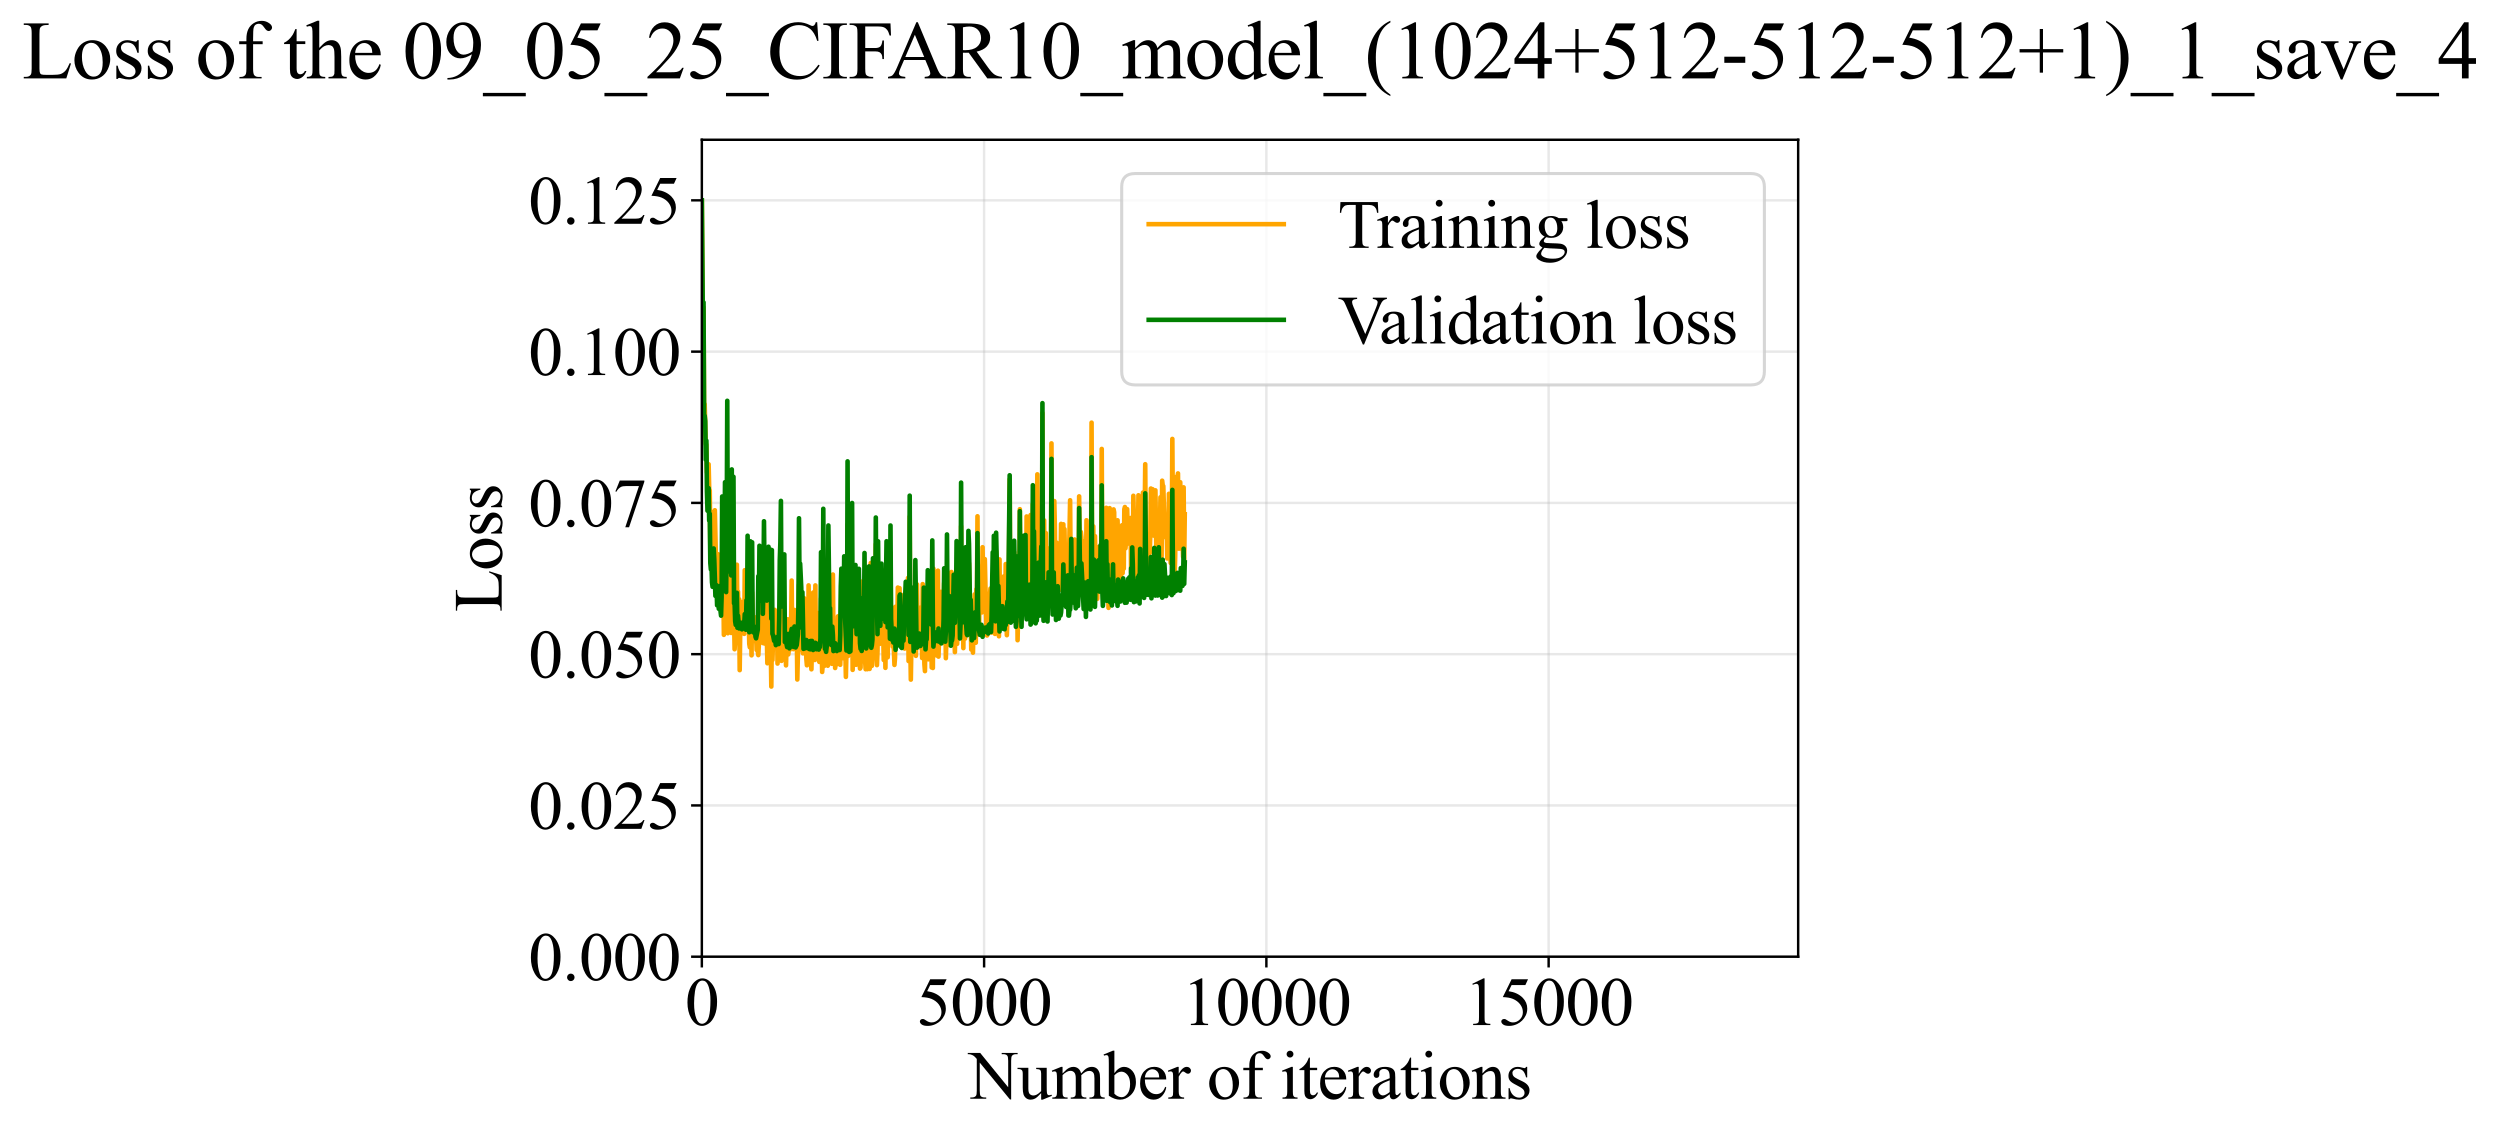<?xml version="1.0" encoding="utf-8" standalone="no"?>
<!DOCTYPE svg PUBLIC "-//W3C//DTD SVG 1.1//EN"
  "http://www.w3.org/Graphics/SVG/1.1/DTD/svg11.dtd">
<svg xmlns:xlink="http://www.w3.org/1999/xlink" width="814.365pt" height="369.808pt" viewBox="0 0 814.365 369.808" xmlns="http://www.w3.org/2000/svg" version="1.1">
 <defs>
  <style type="text/css">*{stroke-linejoin: round; stroke-linecap: butt}</style>
 </defs>
 <g id="figure_1">
  <g id="patch_1">
   <path d="M -0 369.808 
L 814.365 369.808 
L 814.365 0 
L -0 0 
z
" style="fill: #ffffff"/>
  </g>
  <g id="axes_1">
   <g id="patch_2">
    <path d="M 228.623 311.644 
L 585.743 311.644 
L 585.743 45.532 
L 228.623 45.532 
z
" style="fill: #ffffff"/>
   </g>
   <g id="matplotlib.axis_1">
    <g id="xtick_1">
     <g id="line2d_1">
      <path d="M 228.623 311.644 
L 228.623 45.532 
" clip-path="url(#p11e9d07d72)" style="fill: none; stroke: #b0b0b0; stroke-opacity: 0.3; stroke-width: 0.8; stroke-linecap: square"/>
     </g>
     <g id="line2d_2">
      <defs>
       <path id="m8efc8333dc" d="M 0 0 
L 0 3.5 
" style="stroke: #000000; stroke-width: 0.8"/>
      </defs>
      <g>
       <use xlink:href="#m8efc8333dc" x="228.623" y="311.644" style="stroke: #000000; stroke-width: 0.8"/>
      </g>
     </g>
     <g id="text_1">
      <!-- 0 -->
      <g transform="translate(223.123 333.92) scale(0.22 -0.22)">
       <defs>
        <path id="TimesNewRomanPSMT-30" d="M 231 2094 
Q 231 2819 450 3342 
Q 669 3866 1031 4122 
Q 1313 4325 1613 4325 
Q 2100 4325 2488 3828 
Q 2972 3213 2972 2159 
Q 2972 1422 2759 906 
Q 2547 391 2217 158 
Q 1888 -75 1581 -75 
Q 975 -75 572 641 
Q 231 1244 231 2094 
z
M 844 2016 
Q 844 1141 1059 588 
Q 1238 122 1591 122 
Q 1759 122 1940 273 
Q 2122 425 2216 781 
Q 2359 1319 2359 2297 
Q 2359 3022 2209 3506 
Q 2097 3866 1919 4016 
Q 1791 4119 1609 4119 
Q 1397 4119 1231 3928 
Q 1006 3669 925 3112 
Q 844 2556 844 2016 
z
" transform="scale(0.016)"/>
       </defs>
       <use xlink:href="#TimesNewRomanPSMT-30"/>
      </g>
     </g>
    </g>
    <g id="xtick_2">
     <g id="line2d_3">
      <path d="M 320.569 311.644 
L 320.569 45.532 
" clip-path="url(#p11e9d07d72)" style="fill: none; stroke: #b0b0b0; stroke-opacity: 0.3; stroke-width: 0.8; stroke-linecap: square"/>
     </g>
     <g id="line2d_4">
      <g>
       <use xlink:href="#m8efc8333dc" x="320.569" y="311.644" style="stroke: #000000; stroke-width: 0.8"/>
      </g>
     </g>
     <g id="text_2">
      <!-- 5000 -->
      <g transform="translate(298.569 333.92) scale(0.22 -0.22)">
       <defs>
        <path id="TimesNewRomanPSMT-35" d="M 2778 4238 
L 2534 3706 
L 1259 3706 
L 981 3138 
Q 1809 3016 2294 2522 
Q 2709 2097 2709 1522 
Q 2709 1188 2573 903 
Q 2438 619 2231 419 
Q 2025 219 1772 97 
Q 1413 -75 1034 -75 
Q 653 -75 479 54 
Q 306 184 306 341 
Q 306 428 378 495 
Q 450 563 559 563 
Q 641 563 702 538 
Q 763 513 909 409 
Q 1144 247 1384 247 
Q 1750 247 2026 523 
Q 2303 800 2303 1197 
Q 2303 1581 2056 1914 
Q 1809 2247 1375 2428 
Q 1034 2569 447 2591 
L 1259 4238 
L 2778 4238 
z
" transform="scale(0.016)"/>
       </defs>
       <use xlink:href="#TimesNewRomanPSMT-35"/>
       <use xlink:href="#TimesNewRomanPSMT-30" transform="translate(50 0)"/>
       <use xlink:href="#TimesNewRomanPSMT-30" transform="translate(100 0)"/>
       <use xlink:href="#TimesNewRomanPSMT-30" transform="translate(150 0)"/>
      </g>
     </g>
    </g>
    <g id="xtick_3">
     <g id="line2d_5">
      <path d="M 412.516 311.644 
L 412.516 45.532 
" clip-path="url(#p11e9d07d72)" style="fill: none; stroke: #b0b0b0; stroke-opacity: 0.3; stroke-width: 0.8; stroke-linecap: square"/>
     </g>
     <g id="line2d_6">
      <g>
       <use xlink:href="#m8efc8333dc" x="412.516" y="311.644" style="stroke: #000000; stroke-width: 0.8"/>
      </g>
     </g>
     <g id="text_3">
      <!-- 10000 -->
      <g transform="translate(385.016 333.92) scale(0.22 -0.22)">
       <defs>
        <path id="TimesNewRomanPSMT-31" d="M 750 3822 
L 1781 4325 
L 1884 4325 
L 1884 747 
Q 1884 391 1914 303 
Q 1944 216 2037 169 
Q 2131 122 2419 116 
L 2419 0 
L 825 0 
L 825 116 
Q 1125 122 1212 167 
Q 1300 213 1334 289 
Q 1369 366 1369 747 
L 1369 3034 
Q 1369 3497 1338 3628 
Q 1316 3728 1258 3775 
Q 1200 3822 1119 3822 
Q 1003 3822 797 3725 
L 750 3822 
z
" transform="scale(0.016)"/>
       </defs>
       <use xlink:href="#TimesNewRomanPSMT-31"/>
       <use xlink:href="#TimesNewRomanPSMT-30" transform="translate(50 0)"/>
       <use xlink:href="#TimesNewRomanPSMT-30" transform="translate(100 0)"/>
       <use xlink:href="#TimesNewRomanPSMT-30" transform="translate(150 0)"/>
       <use xlink:href="#TimesNewRomanPSMT-30" transform="translate(200 0)"/>
      </g>
     </g>
    </g>
    <g id="xtick_4">
     <g id="line2d_7">
      <path d="M 504.462 311.644 
L 504.462 45.532 
" clip-path="url(#p11e9d07d72)" style="fill: none; stroke: #b0b0b0; stroke-opacity: 0.3; stroke-width: 0.8; stroke-linecap: square"/>
     </g>
     <g id="line2d_8">
      <g>
       <use xlink:href="#m8efc8333dc" x="504.462" y="311.644" style="stroke: #000000; stroke-width: 0.8"/>
      </g>
     </g>
     <g id="text_4">
      <!-- 15000 -->
      <g transform="translate(476.962 333.92) scale(0.22 -0.22)">
       <use xlink:href="#TimesNewRomanPSMT-31"/>
       <use xlink:href="#TimesNewRomanPSMT-35" transform="translate(50 0)"/>
       <use xlink:href="#TimesNewRomanPSMT-30" transform="translate(100 0)"/>
       <use xlink:href="#TimesNewRomanPSMT-30" transform="translate(150 0)"/>
       <use xlink:href="#TimesNewRomanPSMT-30" transform="translate(200 0)"/>
      </g>
     </g>
    </g>
    <g id="text_5">
     <!-- Number of iterations -->
     <g transform="translate(315.541 357.902) scale(0.22 -0.22)">
      <defs>
       <path id="TimesNewRomanPSMT-4e" d="M -84 4238 
L 1066 4238 
L 3656 1059 
L 3656 3503 
Q 3656 3894 3569 3991 
Q 3453 4122 3203 4122 
L 3056 4122 
L 3056 4238 
L 4531 4238 
L 4531 4122 
L 4381 4122 
Q 4113 4122 4000 3959 
Q 3931 3859 3931 3503 
L 3931 -69 
L 3819 -69 
L 1025 3344 
L 1025 734 
Q 1025 344 1109 247 
Q 1228 116 1475 116 
L 1625 116 
L 1625 0 
L 150 0 
L 150 116 
L 297 116 
Q 569 116 681 278 
Q 750 378 750 734 
L 750 3681 
Q 566 3897 470 3965 
Q 375 4034 191 4094 
Q 100 4122 -84 4122 
L -84 4238 
z
" transform="scale(0.016)"/>
       <path id="TimesNewRomanPSMT-75" d="M 2709 2863 
L 2709 1128 
Q 2709 631 2732 520 
Q 2756 409 2807 365 
Q 2859 322 2928 322 
Q 3025 322 3147 375 
L 3191 266 
L 2334 -88 
L 2194 -88 
L 2194 519 
Q 1825 119 1631 15 
Q 1438 -88 1222 -88 
Q 981 -88 804 51 
Q 628 191 559 409 
Q 491 628 491 1028 
L 491 2306 
Q 491 2509 447 2587 
Q 403 2666 317 2708 
Q 231 2750 6 2747 
L 6 2863 
L 1009 2863 
L 1009 947 
Q 1009 547 1148 422 
Q 1288 297 1484 297 
Q 1619 297 1789 381 
Q 1959 466 2194 703 
L 2194 2325 
Q 2194 2569 2105 2655 
Q 2016 2741 1734 2747 
L 1734 2863 
L 2709 2863 
z
" transform="scale(0.016)"/>
       <path id="TimesNewRomanPSMT-6d" d="M 1050 2338 
Q 1363 2650 1419 2697 
Q 1559 2816 1721 2881 
Q 1884 2947 2044 2947 
Q 2313 2947 2506 2790 
Q 2700 2634 2766 2338 
Q 3088 2713 3309 2830 
Q 3531 2947 3766 2947 
Q 3994 2947 4170 2830 
Q 4347 2713 4450 2447 
Q 4519 2266 4519 1878 
L 4519 647 
Q 4519 378 4559 278 
Q 4591 209 4675 161 
Q 4759 113 4950 113 
L 4950 0 
L 3538 0 
L 3538 113 
L 3597 113 
Q 3781 113 3884 184 
Q 3956 234 3988 344 
Q 4000 397 4000 647 
L 4000 1878 
Q 4000 2228 3916 2372 
Q 3794 2572 3525 2572 
Q 3359 2572 3192 2489 
Q 3025 2406 2788 2181 
L 2781 2147 
L 2788 2013 
L 2788 647 
Q 2788 353 2820 281 
Q 2853 209 2943 161 
Q 3034 113 3253 113 
L 3253 0 
L 1806 0 
L 1806 113 
Q 2044 113 2133 169 
Q 2222 225 2256 338 
Q 2272 391 2272 647 
L 2272 1878 
Q 2272 2228 2169 2381 
Q 2031 2581 1784 2581 
Q 1616 2581 1450 2491 
Q 1191 2353 1050 2181 
L 1050 647 
Q 1050 366 1089 281 
Q 1128 197 1204 155 
Q 1281 113 1516 113 
L 1516 0 
L 100 0 
L 100 113 
Q 297 113 375 155 
Q 453 197 493 289 
Q 534 381 534 647 
L 534 1741 
Q 534 2213 506 2350 
Q 484 2453 437 2492 
Q 391 2531 309 2531 
Q 222 2531 100 2484 
L 53 2597 
L 916 2947 
L 1050 2947 
L 1050 2338 
z
" transform="scale(0.016)"/>
       <path id="TimesNewRomanPSMT-62" d="M 984 2369 
Q 1400 2947 1881 2947 
Q 2322 2947 2650 2570 
Q 2978 2194 2978 1541 
Q 2978 778 2472 313 
Q 2038 -88 1503 -88 
Q 1253 -88 995 3 
Q 738 94 469 275 
L 469 3241 
Q 469 3728 445 3840 
Q 422 3953 372 3993 
Q 322 4034 247 4034 
Q 159 4034 28 3984 
L -16 4094 
L 844 4444 
L 984 4444 
L 984 2369 
z
M 984 2169 
L 984 456 
Q 1144 300 1314 220 
Q 1484 141 1663 141 
Q 1947 141 2192 453 
Q 2438 766 2438 1363 
Q 2438 1913 2192 2208 
Q 1947 2503 1634 2503 
Q 1469 2503 1303 2419 
Q 1178 2356 984 2169 
z
" transform="scale(0.016)"/>
       <path id="TimesNewRomanPSMT-65" d="M 681 1784 
Q 678 1147 991 784 
Q 1303 422 1725 422 
Q 2006 422 2214 576 
Q 2422 731 2563 1106 
L 2659 1044 
Q 2594 616 2278 264 
Q 1963 -88 1488 -88 
Q 972 -88 605 314 
Q 238 716 238 1394 
Q 238 2128 614 2539 
Q 991 2950 1559 2950 
Q 2041 2950 2350 2633 
Q 2659 2316 2659 1784 
L 681 1784 
z
M 681 1966 
L 2006 1966 
Q 1991 2241 1941 2353 
Q 1863 2528 1708 2628 
Q 1553 2728 1384 2728 
Q 1125 2728 920 2526 
Q 716 2325 681 1966 
z
" transform="scale(0.016)"/>
       <path id="TimesNewRomanPSMT-72" d="M 1038 2947 
L 1038 2303 
Q 1397 2947 1775 2947 
Q 1947 2947 2059 2842 
Q 2172 2738 2172 2600 
Q 2172 2478 2090 2393 
Q 2009 2309 1897 2309 
Q 1788 2309 1652 2417 
Q 1516 2525 1450 2525 
Q 1394 2525 1328 2463 
Q 1188 2334 1038 2041 
L 1038 669 
Q 1038 431 1097 309 
Q 1138 225 1241 169 
Q 1344 113 1538 113 
L 1538 0 
L 72 0 
L 72 113 
Q 291 113 397 181 
Q 475 231 506 341 
Q 522 394 522 644 
L 522 1753 
Q 522 2253 501 2348 
Q 481 2444 426 2487 
Q 372 2531 291 2531 
Q 194 2531 72 2484 
L 41 2597 
L 906 2947 
L 1038 2947 
z
" transform="scale(0.016)"/>
       <path id="TimesNewRomanPSMT-20" transform="scale(0.016)"/>
       <path id="TimesNewRomanPSMT-6f" d="M 1600 2947 
Q 2250 2947 2644 2453 
Q 2978 2031 2978 1484 
Q 2978 1100 2793 706 
Q 2609 313 2286 112 
Q 1963 -88 1566 -88 
Q 919 -88 538 428 
Q 216 863 216 1403 
Q 216 1797 411 2186 
Q 606 2575 925 2761 
Q 1244 2947 1600 2947 
z
M 1503 2744 
Q 1338 2744 1170 2645 
Q 1003 2547 900 2300 
Q 797 2053 797 1666 
Q 797 1041 1045 587 
Q 1294 134 1700 134 
Q 2003 134 2200 384 
Q 2397 634 2397 1244 
Q 2397 2006 2069 2444 
Q 1847 2744 1503 2744 
z
" transform="scale(0.016)"/>
       <path id="TimesNewRomanPSMT-66" d="M 1319 2638 
L 1319 756 
Q 1319 356 1406 250 
Q 1522 113 1716 113 
L 1975 113 
L 1975 0 
L 266 0 
L 266 113 
L 394 113 
Q 519 113 622 175 
Q 725 238 764 344 
Q 803 450 803 756 
L 803 2638 
L 247 2638 
L 247 2863 
L 803 2863 
L 803 3050 
Q 803 3478 940 3775 
Q 1078 4072 1361 4255 
Q 1644 4438 1997 4438 
Q 2325 4438 2600 4225 
Q 2781 4084 2781 3909 
Q 2781 3816 2700 3733 
Q 2619 3650 2525 3650 
Q 2453 3650 2373 3701 
Q 2294 3753 2178 3923 
Q 2063 4094 1966 4153 
Q 1869 4213 1750 4213 
Q 1606 4213 1506 4136 
Q 1406 4059 1362 3898 
Q 1319 3738 1319 3069 
L 1319 2863 
L 2056 2863 
L 2056 2638 
L 1319 2638 
z
" transform="scale(0.016)"/>
       <path id="TimesNewRomanPSMT-69" d="M 928 4444 
Q 1059 4444 1151 4351 
Q 1244 4259 1244 4128 
Q 1244 3997 1151 3903 
Q 1059 3809 928 3809 
Q 797 3809 703 3903 
Q 609 3997 609 4128 
Q 609 4259 701 4351 
Q 794 4444 928 4444 
z
M 1188 2947 
L 1188 647 
Q 1188 378 1227 289 
Q 1266 200 1342 156 
Q 1419 113 1622 113 
L 1622 0 
L 231 0 
L 231 113 
Q 441 113 512 153 
Q 584 194 626 287 
Q 669 381 669 647 
L 669 1750 
Q 669 2216 641 2353 
Q 619 2453 572 2492 
Q 525 2531 444 2531 
Q 356 2531 231 2484 
L 188 2597 
L 1050 2947 
L 1188 2947 
z
" transform="scale(0.016)"/>
       <path id="TimesNewRomanPSMT-74" d="M 1031 3803 
L 1031 2863 
L 1700 2863 
L 1700 2644 
L 1031 2644 
L 1031 788 
Q 1031 509 1111 412 
Q 1191 316 1316 316 
Q 1419 316 1516 380 
Q 1613 444 1666 569 
L 1788 569 
Q 1678 263 1478 108 
Q 1278 -47 1066 -47 
Q 922 -47 784 33 
Q 647 113 581 261 
Q 516 409 516 719 
L 516 2644 
L 63 2644 
L 63 2747 
Q 234 2816 414 2980 
Q 594 3144 734 3369 
Q 806 3488 934 3803 
L 1031 3803 
z
" transform="scale(0.016)"/>
       <path id="TimesNewRomanPSMT-61" d="M 1822 413 
Q 1381 72 1269 19 
Q 1100 -59 909 -59 
Q 613 -59 420 144 
Q 228 347 228 678 
Q 228 888 322 1041 
Q 450 1253 767 1440 
Q 1084 1628 1822 1897 
L 1822 2009 
Q 1822 2438 1686 2597 
Q 1550 2756 1291 2756 
Q 1094 2756 978 2650 
Q 859 2544 859 2406 
L 866 2225 
Q 866 2081 792 2003 
Q 719 1925 600 1925 
Q 484 1925 411 2006 
Q 338 2088 338 2228 
Q 338 2497 613 2722 
Q 888 2947 1384 2947 
Q 1766 2947 2009 2819 
Q 2194 2722 2281 2516 
Q 2338 2381 2338 1966 
L 2338 994 
Q 2338 584 2353 492 
Q 2369 400 2405 369 
Q 2441 338 2488 338 
Q 2538 338 2575 359 
Q 2641 400 2828 588 
L 2828 413 
Q 2478 -56 2159 -56 
Q 2006 -56 1915 50 
Q 1825 156 1822 413 
z
M 1822 616 
L 1822 1706 
Q 1350 1519 1213 1441 
Q 966 1303 859 1153 
Q 753 1003 753 825 
Q 753 600 887 451 
Q 1022 303 1197 303 
Q 1434 303 1822 616 
z
" transform="scale(0.016)"/>
       <path id="TimesNewRomanPSMT-6e" d="M 1034 2341 
Q 1538 2947 1994 2947 
Q 2228 2947 2397 2830 
Q 2566 2713 2666 2444 
Q 2734 2256 2734 1869 
L 2734 647 
Q 2734 375 2778 278 
Q 2813 200 2889 156 
Q 2966 113 3172 113 
L 3172 0 
L 1756 0 
L 1756 113 
L 1816 113 
Q 2016 113 2095 173 
Q 2175 234 2206 353 
Q 2219 400 2219 647 
L 2219 1819 
Q 2219 2209 2117 2386 
Q 2016 2563 1775 2563 
Q 1403 2563 1034 2156 
L 1034 647 
Q 1034 356 1069 288 
Q 1113 197 1189 155 
Q 1266 113 1500 113 
L 1500 0 
L 84 0 
L 84 113 
L 147 113 
Q 366 113 442 223 
Q 519 334 519 647 
L 519 1709 
Q 519 2225 495 2337 
Q 472 2450 423 2490 
Q 375 2531 294 2531 
Q 206 2531 84 2484 
L 38 2597 
L 900 2947 
L 1034 2947 
L 1034 2341 
z
" transform="scale(0.016)"/>
       <path id="TimesNewRomanPSMT-73" d="M 2050 2947 
L 2050 1972 
L 1947 1972 
Q 1828 2431 1642 2597 
Q 1456 2763 1169 2763 
Q 950 2763 815 2647 
Q 681 2531 681 2391 
Q 681 2216 781 2091 
Q 878 1963 1175 1819 
L 1631 1597 
Q 2266 1288 2266 781 
Q 2266 391 1970 151 
Q 1675 -88 1309 -88 
Q 1047 -88 709 6 
Q 606 38 541 38 
Q 469 38 428 -44 
L 325 -44 
L 325 978 
L 428 978 
Q 516 541 762 319 
Q 1009 97 1316 97 
Q 1531 97 1667 223 
Q 1803 350 1803 528 
Q 1803 744 1651 891 
Q 1500 1038 1047 1263 
Q 594 1488 453 1669 
Q 313 1847 313 2119 
Q 313 2472 555 2709 
Q 797 2947 1181 2947 
Q 1350 2947 1591 2875 
Q 1750 2828 1803 2828 
Q 1853 2828 1881 2850 
Q 1909 2872 1947 2947 
L 2050 2947 
z
" transform="scale(0.016)"/>
      </defs>
      <use xlink:href="#TimesNewRomanPSMT-4e"/>
      <use xlink:href="#TimesNewRomanPSMT-75" transform="translate(72.217 0)"/>
      <use xlink:href="#TimesNewRomanPSMT-6d" transform="translate(122.217 0)"/>
      <use xlink:href="#TimesNewRomanPSMT-62" transform="translate(200 0)"/>
      <use xlink:href="#TimesNewRomanPSMT-65" transform="translate(250 0)"/>
      <use xlink:href="#TimesNewRomanPSMT-72" transform="translate(294.385 0)"/>
      <use xlink:href="#TimesNewRomanPSMT-20" transform="translate(327.686 0)"/>
      <use xlink:href="#TimesNewRomanPSMT-6f" transform="translate(352.686 0)"/>
      <use xlink:href="#TimesNewRomanPSMT-66" transform="translate(402.686 0)"/>
      <use xlink:href="#TimesNewRomanPSMT-20" transform="translate(435.986 0)"/>
      <use xlink:href="#TimesNewRomanPSMT-69" transform="translate(460.986 0)"/>
      <use xlink:href="#TimesNewRomanPSMT-74" transform="translate(488.77 0)"/>
      <use xlink:href="#TimesNewRomanPSMT-65" transform="translate(516.553 0)"/>
      <use xlink:href="#TimesNewRomanPSMT-72" transform="translate(560.938 0)"/>
      <use xlink:href="#TimesNewRomanPSMT-61" transform="translate(594.238 0)"/>
      <use xlink:href="#TimesNewRomanPSMT-74" transform="translate(638.623 0)"/>
      <use xlink:href="#TimesNewRomanPSMT-69" transform="translate(666.406 0)"/>
      <use xlink:href="#TimesNewRomanPSMT-6f" transform="translate(694.189 0)"/>
      <use xlink:href="#TimesNewRomanPSMT-6e" transform="translate(744.189 0)"/>
      <use xlink:href="#TimesNewRomanPSMT-73" transform="translate(794.189 0)"/>
     </g>
    </g>
   </g>
   <g id="matplotlib.axis_2">
    <g id="ytick_1">
     <g id="line2d_9">
      <path d="M 228.623 311.644 
L 585.743 311.644 
" clip-path="url(#p11e9d07d72)" style="fill: none; stroke: #b0b0b0; stroke-opacity: 0.3; stroke-width: 0.8; stroke-linecap: square"/>
     </g>
     <g id="line2d_10">
      <defs>
       <path id="m90bfe99d54" d="M 0 0 
L -3.5 0 
" style="stroke: #000000; stroke-width: 0.8"/>
      </defs>
      <g>
       <use xlink:href="#m90bfe99d54" x="228.623" y="311.644" style="stroke: #000000; stroke-width: 0.8"/>
      </g>
     </g>
     <g id="text_6">
      <!-- 0.000 -->
      <g transform="translate(172.123 319.282) scale(0.22 -0.22)">
       <defs>
        <path id="TimesNewRomanPSMT-2e" d="M 800 606 
Q 947 606 1047 504 
Q 1147 403 1147 259 
Q 1147 116 1045 14 
Q 944 -88 800 -88 
Q 656 -88 554 14 
Q 453 116 453 259 
Q 453 406 554 506 
Q 656 606 800 606 
z
" transform="scale(0.016)"/>
       </defs>
       <use xlink:href="#TimesNewRomanPSMT-30"/>
       <use xlink:href="#TimesNewRomanPSMT-2e" transform="translate(50 0)"/>
       <use xlink:href="#TimesNewRomanPSMT-30" transform="translate(75 0)"/>
       <use xlink:href="#TimesNewRomanPSMT-30" transform="translate(125 0)"/>
       <use xlink:href="#TimesNewRomanPSMT-30" transform="translate(175 0)"/>
      </g>
     </g>
    </g>
    <g id="ytick_2">
     <g id="line2d_11">
      <path d="M 228.623 262.367 
L 585.743 262.367 
" clip-path="url(#p11e9d07d72)" style="fill: none; stroke: #b0b0b0; stroke-opacity: 0.3; stroke-width: 0.8; stroke-linecap: square"/>
     </g>
     <g id="line2d_12">
      <g>
       <use xlink:href="#m90bfe99d54" x="228.623" y="262.367" style="stroke: #000000; stroke-width: 0.8"/>
      </g>
     </g>
     <g id="text_7">
      <!-- 0.025 -->
      <g transform="translate(172.123 270.005) scale(0.22 -0.22)">
       <defs>
        <path id="TimesNewRomanPSMT-32" d="M 2934 816 
L 2638 0 
L 138 0 
L 138 116 
Q 1241 1122 1691 1759 
Q 2141 2397 2141 2925 
Q 2141 3328 1894 3587 
Q 1647 3847 1303 3847 
Q 991 3847 742 3664 
Q 494 3481 375 3128 
L 259 3128 
Q 338 3706 661 4015 
Q 984 4325 1469 4325 
Q 1984 4325 2329 3994 
Q 2675 3663 2675 3213 
Q 2675 2891 2525 2569 
Q 2294 2063 1775 1497 
Q 997 647 803 472 
L 1909 472 
Q 2247 472 2383 497 
Q 2519 522 2628 598 
Q 2738 675 2819 816 
L 2934 816 
z
" transform="scale(0.016)"/>
       </defs>
       <use xlink:href="#TimesNewRomanPSMT-30"/>
       <use xlink:href="#TimesNewRomanPSMT-2e" transform="translate(50 0)"/>
       <use xlink:href="#TimesNewRomanPSMT-30" transform="translate(75 0)"/>
       <use xlink:href="#TimesNewRomanPSMT-32" transform="translate(125 0)"/>
       <use xlink:href="#TimesNewRomanPSMT-35" transform="translate(175 0)"/>
      </g>
     </g>
    </g>
    <g id="ytick_3">
     <g id="line2d_13">
      <path d="M 228.623 213.09 
L 585.743 213.09 
" clip-path="url(#p11e9d07d72)" style="fill: none; stroke: #b0b0b0; stroke-opacity: 0.3; stroke-width: 0.8; stroke-linecap: square"/>
     </g>
     <g id="line2d_14">
      <g>
       <use xlink:href="#m90bfe99d54" x="228.623" y="213.09" style="stroke: #000000; stroke-width: 0.8"/>
      </g>
     </g>
     <g id="text_8">
      <!-- 0.050 -->
      <g transform="translate(172.123 220.728) scale(0.22 -0.22)">
       <use xlink:href="#TimesNewRomanPSMT-30"/>
       <use xlink:href="#TimesNewRomanPSMT-2e" transform="translate(50 0)"/>
       <use xlink:href="#TimesNewRomanPSMT-30" transform="translate(75 0)"/>
       <use xlink:href="#TimesNewRomanPSMT-35" transform="translate(125 0)"/>
       <use xlink:href="#TimesNewRomanPSMT-30" transform="translate(175 0)"/>
      </g>
     </g>
    </g>
    <g id="ytick_4">
     <g id="line2d_15">
      <path d="M 228.623 163.813 
L 585.743 163.813 
" clip-path="url(#p11e9d07d72)" style="fill: none; stroke: #b0b0b0; stroke-opacity: 0.3; stroke-width: 0.8; stroke-linecap: square"/>
     </g>
     <g id="line2d_16">
      <g>
       <use xlink:href="#m90bfe99d54" x="228.623" y="163.813" style="stroke: #000000; stroke-width: 0.8"/>
      </g>
     </g>
     <g id="text_9">
      <!-- 0.075 -->
      <g transform="translate(172.123 171.452) scale(0.22 -0.22)">
       <defs>
        <path id="TimesNewRomanPSMT-37" d="M 644 4238 
L 2916 4238 
L 2916 4119 
L 1503 -88 
L 1153 -88 
L 2419 3728 
L 1253 3728 
Q 900 3728 750 3644 
Q 488 3500 328 3200 
L 238 3234 
L 644 4238 
z
" transform="scale(0.016)"/>
       </defs>
       <use xlink:href="#TimesNewRomanPSMT-30"/>
       <use xlink:href="#TimesNewRomanPSMT-2e" transform="translate(50 0)"/>
       <use xlink:href="#TimesNewRomanPSMT-30" transform="translate(75 0)"/>
       <use xlink:href="#TimesNewRomanPSMT-37" transform="translate(125 0)"/>
       <use xlink:href="#TimesNewRomanPSMT-35" transform="translate(175 0)"/>
      </g>
     </g>
    </g>
    <g id="ytick_5">
     <g id="line2d_17">
      <path d="M 228.623 114.537 
L 585.743 114.537 
" clip-path="url(#p11e9d07d72)" style="fill: none; stroke: #b0b0b0; stroke-opacity: 0.3; stroke-width: 0.8; stroke-linecap: square"/>
     </g>
     <g id="line2d_18">
      <g>
       <use xlink:href="#m90bfe99d54" x="228.623" y="114.537" style="stroke: #000000; stroke-width: 0.8"/>
      </g>
     </g>
     <g id="text_10">
      <!-- 0.100 -->
      <g transform="translate(172.123 122.175) scale(0.22 -0.22)">
       <use xlink:href="#TimesNewRomanPSMT-30"/>
       <use xlink:href="#TimesNewRomanPSMT-2e" transform="translate(50 0)"/>
       <use xlink:href="#TimesNewRomanPSMT-31" transform="translate(75 0)"/>
       <use xlink:href="#TimesNewRomanPSMT-30" transform="translate(125 0)"/>
       <use xlink:href="#TimesNewRomanPSMT-30" transform="translate(175 0)"/>
      </g>
     </g>
    </g>
    <g id="ytick_6">
     <g id="line2d_19">
      <path d="M 228.623 65.26 
L 585.743 65.26 
" clip-path="url(#p11e9d07d72)" style="fill: none; stroke: #b0b0b0; stroke-opacity: 0.3; stroke-width: 0.8; stroke-linecap: square"/>
     </g>
     <g id="line2d_20">
      <g>
       <use xlink:href="#m90bfe99d54" x="228.623" y="65.26" style="stroke: #000000; stroke-width: 0.8"/>
      </g>
     </g>
     <g id="text_11">
      <!-- 0.125 -->
      <g transform="translate(172.123 72.898) scale(0.22 -0.22)">
       <use xlink:href="#TimesNewRomanPSMT-30"/>
       <use xlink:href="#TimesNewRomanPSMT-2e" transform="translate(50 0)"/>
       <use xlink:href="#TimesNewRomanPSMT-31" transform="translate(75 0)"/>
       <use xlink:href="#TimesNewRomanPSMT-32" transform="translate(125 0)"/>
       <use xlink:href="#TimesNewRomanPSMT-35" transform="translate(175 0)"/>
      </g>
     </g>
    </g>
    <g id="text_12">
     <!-- Loss -->
     <g transform="translate(163.417 199.369) rotate(-90) scale(0.22 -0.22)">
      <defs>
       <path id="TimesNewRomanPSMT-4c" d="M 3669 1172 
L 3772 1150 
L 3409 0 
L 128 0 
L 128 116 
L 288 116 
Q 556 116 672 291 
Q 738 391 738 753 
L 738 3488 
Q 738 3884 650 3984 
Q 528 4122 288 4122 
L 128 4122 
L 128 4238 
L 2047 4238 
L 2047 4122 
Q 1709 4125 1573 4059 
Q 1438 3994 1388 3894 
Q 1338 3794 1338 3416 
L 1338 753 
Q 1338 494 1388 397 
Q 1425 331 1503 300 
Q 1581 269 1991 269 
L 2300 269 
Q 2788 269 2984 341 
Q 3181 413 3343 595 
Q 3506 778 3669 1172 
z
" transform="scale(0.016)"/>
      </defs>
      <use xlink:href="#TimesNewRomanPSMT-4c"/>
      <use xlink:href="#TimesNewRomanPSMT-6f" transform="translate(61.084 0)"/>
      <use xlink:href="#TimesNewRomanPSMT-73" transform="translate(111.084 0)"/>
      <use xlink:href="#TimesNewRomanPSMT-73" transform="translate(150 0)"/>
     </g>
    </g>
   </g>
   <g id="line2d_21">
    <path d="M 228.623 65.41 
L 228.991 117.145 
L 229.175 100.133 
L 229.359 133.697 
L 229.543 131.618 
L 229.911 144.614 
L 230.095 144.842 
L 230.279 153.891 
L 230.463 153.57 
L 230.647 166.267 
L 230.831 151.234 
L 231.015 159.15 
L 231.199 159.819 
L 231.383 178.552 
L 231.566 169.546 
L 231.934 180.057 
L 232.118 187.226 
L 232.486 166.73 
L 232.67 167.302 
L 232.854 166.213 
L 233.222 182.554 
L 233.406 182.825 
L 233.59 182.342 
L 233.774 185.017 
L 233.958 180.562 
L 234.142 192.599 
L 234.326 187.671 
L 234.51 187.482 
L 234.694 192.041 
L 234.878 187.557 
L 235.062 200.441 
L 235.246 184.996 
L 235.43 192.097 
L 235.614 189.628 
L 235.798 206.792 
L 235.982 194.213 
L 236.166 190.538 
L 236.35 200.503 
L 236.534 202.86 
L 236.718 188.661 
L 236.902 162.444 
L 237.086 206.271 
L 237.27 191.73 
L 237.454 190.604 
L 237.638 184.734 
L 237.822 187.574 
L 238.19 206.173 
L 238.374 185.397 
L 238.558 199.5 
L 238.742 196.316 
L 238.926 190.699 
L 239.294 211.482 
L 239.478 208.018 
L 239.662 198.709 
L 239.846 209.497 
L 240.03 183.956 
L 240.214 201.234 
L 240.398 192.724 
L 240.582 204.969 
L 240.766 195.18 
L 240.95 218.297 
L 241.134 204.807 
L 241.318 204.973 
L 241.502 196.095 
L 241.686 204.127 
L 241.87 198.816 
L 242.054 201.671 
L 242.238 199.668 
L 242.422 206.477 
L 242.606 185.734 
L 242.79 204.153 
L 242.974 201.381 
L 243.158 187.739 
L 243.342 204.123 
L 243.526 198.285 
L 243.71 202.361 
L 243.894 202.155 
L 244.078 209.786 
L 244.262 210.852 
L 244.446 195.958 
L 244.63 201.273 
L 244.814 213.468 
L 244.998 193.012 
L 245.366 205.315 
L 245.55 207.916 
L 245.734 208.807 
L 246.102 201.11 
L 246.469 211.714 
L 246.653 210.568 
L 247.021 213.398 
L 247.205 209.706 
L 247.389 196.414 
L 247.573 202.889 
L 247.757 196.835 
L 247.941 195.43 
L 248.125 208.345 
L 248.309 190.794 
L 248.493 209.465 
L 248.861 195.65 
L 249.045 209.63 
L 249.229 204.807 
L 249.413 205.073 
L 249.597 202.124 
L 249.781 206.604 
L 249.965 216.047 
L 250.149 209.599 
L 250.333 194.814 
L 250.701 205.113 
L 250.885 198.226 
L 251.253 223.638 
L 251.437 204.413 
L 251.621 214.983 
L 251.989 202.483 
L 252.173 209.876 
L 252.357 198.664 
L 252.725 209.417 
L 252.909 203.022 
L 253.093 202.03 
L 253.277 216.146 
L 253.461 206.262 
L 253.645 204.067 
L 253.829 213.182 
L 254.381 187.091 
L 254.565 215.277 
L 254.749 204.998 
L 254.933 206.777 
L 255.301 196.745 
L 255.669 213.505 
L 255.853 207.044 
L 256.037 216.741 
L 256.221 209.809 
L 256.405 209.416 
L 256.589 201.723 
L 256.773 213.176 
L 256.957 211.776 
L 257.141 211.836 
L 257.325 201.861 
L 257.509 209.695 
L 257.693 204.79 
L 257.877 189.114 
L 258.061 209.987 
L 258.245 203.591 
L 258.429 211.464 
L 258.613 201.437 
L 258.797 198.697 
L 258.981 208.123 
L 259.165 209.015 
L 259.349 203.639 
L 259.533 204.177 
L 259.717 221.345 
L 260.085 205.596 
L 260.269 190.53 
L 260.453 202.802 
L 260.637 194.706 
L 261.005 211.604 
L 261.188 205.208 
L 261.372 211.484 
L 261.556 212.818 
L 261.74 212.332 
L 261.924 194.852 
L 262.108 209.857 
L 262.292 203.811 
L 262.476 206.79 
L 262.66 214.528 
L 262.844 216.715 
L 263.028 205.595 
L 263.212 214.713 
L 263.396 190.686 
L 263.58 209.157 
L 263.764 215.203 
L 263.948 205.767 
L 264.132 215.657 
L 264.316 218.021 
L 264.868 193.029 
L 265.052 212.364 
L 265.236 202.882 
L 265.42 214.982 
L 265.604 190.694 
L 265.788 213.597 
L 265.972 207.862 
L 266.156 213.413 
L 266.34 199.694 
L 266.524 211.913 
L 266.708 214.703 
L 266.892 215.614 
L 267.076 212.745 
L 267.26 215.057 
L 267.444 194.935 
L 267.812 218.885 
L 267.996 216.668 
L 268.18 186.538 
L 268.364 215.485 
L 268.548 216.889 
L 268.732 205.914 
L 268.916 205.151 
L 269.1 213.129 
L 269.284 212.315 
L 269.468 213.075 
L 269.652 216.848 
L 269.836 202.349 
L 270.02 203.596 
L 270.204 213.608 
L 270.388 214.344 
L 270.572 213.862 
L 270.756 189.41 
L 270.94 216.22 
L 271.124 216.195 
L 271.308 187.145 
L 271.492 208.815 
L 271.676 202.859 
L 271.86 203.552 
L 272.044 217.596 
L 272.228 215.068 
L 272.412 209.243 
L 272.596 216.398 
L 272.964 200.766 
L 273.148 210.528 
L 273.332 207.396 
L 273.7 216.551 
L 273.884 208.813 
L 274.068 187.543 
L 274.252 209.87 
L 274.436 206.338 
L 274.804 214.444 
L 274.988 194.843 
L 275.172 208.859 
L 275.356 210.663 
L 275.54 220.497 
L 275.724 212.442 
L 275.908 211.844 
L 276.091 170.873 
L 276.275 213.671 
L 276.459 205.414 
L 276.643 210.757 
L 276.827 195.166 
L 277.011 212.055 
L 277.195 212.073 
L 277.379 211.574 
L 277.563 189.977 
L 277.747 218.211 
L 277.931 206.154 
L 278.115 204.251 
L 278.299 210.084 
L 278.483 206.322 
L 278.667 196.868 
L 278.851 216.554 
L 279.035 214.182 
L 279.219 200.979 
L 279.587 212.97 
L 279.771 198.774 
L 279.955 214.195 
L 280.139 217.79 
L 280.323 217.489 
L 280.507 189.461 
L 280.691 211.721 
L 280.875 215.284 
L 281.059 202.03 
L 281.243 206.218 
L 281.427 215.523 
L 281.611 196.065 
L 281.795 215.08 
L 281.979 217.997 
L 282.163 211.28 
L 282.347 197.859 
L 282.531 217.983 
L 282.715 215.429 
L 282.899 198.24 
L 283.267 217.9 
L 283.451 216.777 
L 283.635 183.411 
L 283.819 209.424 
L 284.003 216.892 
L 284.187 213.825 
L 284.371 199.55 
L 284.555 207.529 
L 284.739 205.264 
L 284.923 204.618 
L 285.107 208 
L 285.291 177.322 
L 285.475 207.503 
L 285.659 216.661 
L 285.843 212.073 
L 286.027 186.946 
L 286.211 208.597 
L 286.395 200.722 
L 286.579 209.736 
L 286.763 199.5 
L 286.947 209.204 
L 287.131 197.62 
L 287.315 199.734 
L 287.499 204.751 
L 287.683 204.762 
L 287.867 214.984 
L 288.235 198.595 
L 288.419 217.55 
L 288.787 187.544 
L 288.971 192.499 
L 289.155 214.113 
L 289.339 205.294 
L 289.891 209.208 
L 290.075 179.964 
L 290.259 207.048 
L 290.443 206.094 
L 290.627 198.552 
L 290.811 210.64 
L 290.994 198.041 
L 291.178 211.602 
L 291.362 216.587 
L 291.546 214.265 
L 291.73 197.632 
L 291.914 209.047 
L 292.098 197.917 
L 292.282 203.875 
L 292.466 191.397 
L 292.65 209.774 
L 292.834 209.03 
L 293.018 191.58 
L 293.202 202.266 
L 293.386 202.502 
L 293.57 206.872 
L 293.754 206.471 
L 293.938 193.842 
L 294.122 207.851 
L 294.306 194.32 
L 294.49 207.757 
L 294.674 211.271 
L 294.858 194.927 
L 295.042 194.787 
L 295.226 208.437 
L 295.41 202.068 
L 295.594 207.155 
L 295.778 188.26 
L 295.962 215.33 
L 296.146 212.367 
L 296.33 168.314 
L 296.514 209.248 
L 296.698 221.382 
L 297.066 197.962 
L 297.25 205.066 
L 297.434 206.802 
L 297.618 196.112 
L 297.802 208.047 
L 298.17 196.628 
L 298.354 213.632 
L 298.722 190.368 
L 298.906 208.248 
L 299.274 203.996 
L 299.458 207.51 
L 299.642 205.097 
L 299.826 210.907 
L 300.01 197.865 
L 300.194 199.733 
L 300.378 214.337 
L 300.562 190.272 
L 300.746 208.717 
L 300.93 205.175 
L 301.114 216.309 
L 301.298 218.613 
L 301.482 204.656 
L 301.666 212.399 
L 301.85 208.11 
L 302.034 208.648 
L 302.218 193.889 
L 302.402 214.766 
L 302.586 197.162 
L 302.77 204.726 
L 302.954 198.009 
L 303.138 199.126 
L 303.322 204.969 
L 303.506 217.446 
L 303.69 189.481 
L 303.874 217.591 
L 304.058 185.239 
L 304.242 198.105 
L 304.426 202.444 
L 304.61 196.153 
L 304.794 209.585 
L 304.978 199.751 
L 305.162 213.531 
L 305.346 206.469 
L 305.53 185.892 
L 305.714 213.887 
L 306.081 201.591 
L 306.265 201.101 
L 306.449 192.799 
L 306.633 198.474 
L 306.817 198.771 
L 307.001 209.436 
L 307.369 200.61 
L 307.553 189.938 
L 307.737 204.9 
L 307.921 195.022 
L 308.105 214.406 
L 308.289 208.13 
L 308.473 185.758 
L 308.657 200.257 
L 308.841 197.379 
L 309.025 209.577 
L 309.209 198.997 
L 309.393 210.142 
L 309.577 209.343 
L 309.761 192.589 
L 309.945 186.334 
L 310.129 200.931 
L 310.313 201.063 
L 310.497 198.785 
L 310.681 198.959 
L 311.049 212.421 
L 311.417 193.575 
L 311.601 188.141 
L 311.785 209.727 
L 311.969 196.002 
L 312.153 208.082 
L 312.337 190.493 
L 312.705 206.835 
L 312.889 202.608 
L 313.073 171.446 
L 313.257 204.992 
L 313.441 203.375 
L 313.625 197.464 
L 313.809 211.124 
L 313.993 184.617 
L 314.361 208.032 
L 314.545 186.931 
L 314.729 202.796 
L 314.913 204.848 
L 315.097 191.906 
L 315.281 204.313 
L 315.465 183.479 
L 315.649 183.48 
L 316.017 201.996 
L 316.201 202.529 
L 316.385 211.595 
L 316.569 201.402 
L 316.753 200.964 
L 316.937 212.606 
L 317.121 202.764 
L 317.489 193.62 
L 317.673 197.242 
L 317.857 209.361 
L 318.041 191.905 
L 318.225 195.704 
L 318.409 168.182 
L 318.593 201.716 
L 318.777 202.743 
L 318.961 202.749 
L 319.145 190.717 
L 319.329 193.21 
L 319.513 184.505 
L 319.881 199.493 
L 320.065 178.256 
L 320.433 199.176 
L 320.8 182.129 
L 321.352 206.748 
L 321.536 207.007 
L 321.72 202.729 
L 321.904 195.764 
L 322.088 202.915 
L 322.272 203.865 
L 322.456 194.081 
L 322.64 191.718 
L 322.824 196.958 
L 323.008 206.046 
L 323.376 186.856 
L 323.56 195.341 
L 323.744 186.407 
L 324.112 206.497 
L 324.296 199.657 
L 324.48 179.578 
L 324.848 185.767 
L 325.032 201.562 
L 325.216 195.826 
L 325.4 207.267 
L 325.584 182.23 
L 325.768 203.302 
L 325.952 193.491 
L 326.136 199.473 
L 326.32 196.887 
L 326.504 201.849 
L 326.688 202.789 
L 326.872 190.976 
L 327.056 187.719 
L 327.424 202.813 
L 327.608 183.749 
L 327.976 206.907 
L 328.16 200.651 
L 328.344 201.899 
L 328.528 198.018 
L 328.896 156.161 
L 329.08 193.058 
L 329.264 193.551 
L 329.448 199.748 
L 329.632 186.699 
L 329.816 186.099 
L 330 191.311 
L 330.184 189.529 
L 330.368 179.88 
L 330.552 191.689 
L 330.736 181.298 
L 331.104 201.41 
L 331.288 183.956 
L 331.472 208.545 
L 331.656 199.347 
L 331.84 181.167 
L 332.024 190.977 
L 332.208 165.866 
L 332.576 203.486 
L 332.76 178.417 
L 332.944 188.076 
L 333.312 183.733 
L 333.496 175.454 
L 333.864 198.278 
L 334.048 186.109 
L 334.232 190.57 
L 334.416 168.236 
L 334.6 197.582 
L 334.784 195.947 
L 334.968 197.61 
L 335.152 198.118 
L 335.336 185.464 
L 335.52 200.101 
L 335.703 167.767 
L 336.071 189.677 
L 336.255 197.709 
L 336.439 164.305 
L 336.623 188.67 
L 336.807 164.658 
L 337.175 188.601 
L 337.359 194.239 
L 337.543 181.411 
L 337.727 199.304 
L 337.911 154.513 
L 338.095 191.86 
L 338.279 188.635 
L 338.463 192.835 
L 338.647 188.426 
L 339.015 186.44 
L 339.199 180.676 
L 339.383 200.448 
L 339.567 134.565 
L 339.751 194.938 
L 340.119 169.506 
L 340.303 197.36 
L 340.487 191.749 
L 340.671 173.64 
L 340.855 193.506 
L 341.039 194.629 
L 341.223 178.607 
L 341.407 188.179 
L 341.591 181.139 
L 341.775 189.944 
L 342.143 182.2 
L 342.327 185.846 
L 342.511 144.43 
L 342.695 191.477 
L 342.879 181.469 
L 343.063 195.494 
L 343.431 163.221 
L 343.615 171.389 
L 343.799 190.567 
L 344.167 176.754 
L 344.351 180.527 
L 344.535 187.339 
L 344.719 188.708 
L 344.903 186.304 
L 345.087 181.012 
L 345.271 192.102 
L 345.455 185.092 
L 345.639 170.662 
L 346.007 189.371 
L 346.191 183.091 
L 346.375 170.791 
L 346.559 182.658 
L 346.743 172.35 
L 347.111 194.424 
L 347.295 182.824 
L 347.479 192.911 
L 347.663 194.429 
L 347.847 178.044 
L 348.031 186.062 
L 348.215 182.78 
L 348.583 162.962 
L 348.767 186.111 
L 348.951 178.445 
L 349.135 187.592 
L 349.319 188.452 
L 349.503 186.592 
L 349.687 188.464 
L 350.055 175.739 
L 350.239 190.643 
L 350.423 182.964 
L 350.606 191.365 
L 350.974 186.772 
L 351.342 193.396 
L 351.526 161.692 
L 351.71 181.927 
L 351.894 189.878 
L 352.078 173.294 
L 352.262 175.005 
L 352.63 189.574 
L 352.814 179.809 
L 352.998 188.309 
L 353.366 176.242 
L 353.55 187.144 
L 353.734 190.644 
L 353.918 169.471 
L 354.102 181.357 
L 354.47 188.46 
L 354.654 180.838 
L 354.838 190.607 
L 355.022 176.522 
L 355.206 177.056 
L 355.39 187.021 
L 355.574 137.676 
L 355.758 182.184 
L 356.126 171.435 
L 356.31 184.419 
L 356.494 182.231 
L 356.678 174.644 
L 356.862 183.187 
L 357.046 179.574 
L 357.23 182.43 
L 357.414 195.062 
L 357.782 178.227 
L 357.966 192.263 
L 358.15 180.215 
L 358.334 179.723 
L 358.518 182.947 
L 358.702 179.996 
L 358.886 146.241 
L 359.07 186.348 
L 359.254 172.916 
L 359.438 174.004 
L 359.622 187.709 
L 359.806 168.794 
L 359.99 191.968 
L 360.358 165.416 
L 360.542 173.525 
L 360.726 174.978 
L 361.094 198.009 
L 361.278 172.331 
L 361.462 165.523 
L 361.83 183.868 
L 362.014 174.64 
L 362.198 187.142 
L 362.75 165.939 
L 362.934 166.88 
L 363.118 188.871 
L 363.302 184.833 
L 363.486 186.612 
L 363.67 182.04 
L 363.854 191.877 
L 364.038 169.489 
L 364.222 177.932 
L 364.59 172.923 
L 364.774 178.871 
L 364.958 178.939 
L 365.142 188.298 
L 365.325 173.344 
L 365.509 171.097 
L 365.693 186.69 
L 365.877 174.968 
L 366.061 185.217 
L 366.245 165.854 
L 366.429 165.164 
L 366.613 178.595 
L 366.981 174.374 
L 367.165 165.844 
L 367.349 172.441 
L 367.533 171.733 
L 367.717 177.084 
L 368.085 174.826 
L 368.269 168.749 
L 368.453 186.456 
L 368.637 183.243 
L 368.821 173.038 
L 369.005 185.464 
L 369.189 161.503 
L 369.373 170.343 
L 369.557 172.586 
L 369.741 170.232 
L 370.109 182.74 
L 370.293 177.002 
L 370.477 188.929 
L 370.845 161.334 
L 371.029 183.403 
L 371.213 165.797 
L 371.397 175.967 
L 371.949 182.612 
L 372.317 160.452 
L 372.501 172.074 
L 372.685 162.315 
L 372.869 168.379 
L 373.053 151.22 
L 373.237 179.331 
L 373.421 173.852 
L 373.789 188.03 
L 373.973 185.718 
L 374.157 174.031 
L 374.525 180.144 
L 374.709 173.906 
L 374.893 159.135 
L 375.077 166.155 
L 375.261 167.828 
L 375.445 159.361 
L 375.629 170.653 
L 375.813 174.474 
L 375.997 163.178 
L 376.181 165.807 
L 376.365 159.72 
L 376.733 183.609 
L 376.917 170.117 
L 377.101 169.069 
L 377.285 179.38 
L 377.469 167.937 
L 377.653 172.436 
L 377.837 172.493 
L 378.021 161.982 
L 378.389 181.196 
L 378.573 156.589 
L 378.757 158.195 
L 378.941 158.338 
L 379.309 171.655 
L 379.493 171.393 
L 379.677 174.6 
L 379.861 175.206 
L 380.045 171.987 
L 380.228 181.915 
L 380.412 175.141 
L 380.596 172.651 
L 380.78 160.85 
L 380.964 172.97 
L 381.148 168.068 
L 381.332 183.36 
L 381.516 176.201 
L 381.7 175.605 
L 381.884 142.982 
L 382.068 169.762 
L 382.252 164.503 
L 382.436 166.455 
L 382.62 187.862 
L 382.804 181.446 
L 383.172 155.311 
L 383.54 168.096 
L 383.724 154.216 
L 383.908 178.701 
L 384.092 161.004 
L 384.276 178.71 
L 384.46 157.086 
L 384.644 173.902 
L 385.012 172.717 
L 385.196 175.222 
L 385.38 181.361 
L 385.564 158.759 
L 385.748 182.192 
L 385.932 167.531 
L 385.932 167.531 
" clip-path="url(#p11e9d07d72)" style="fill: none; stroke: #ffa500; stroke-width: 1.5; stroke-linecap: square"/>
   </g>
   <g id="line2d_22">
    <path d="M 228.623 65.242 
L 228.991 109.266 
L 229.175 98.504 
L 229.359 136.599 
L 229.543 135.406 
L 229.727 137.174 
L 229.911 149.744 
L 230.095 143.531 
L 230.279 160.149 
L 230.463 166.361 
L 230.647 166.386 
L 230.831 159.021 
L 231.015 169.581 
L 231.199 167.353 
L 231.383 183.441 
L 231.566 185.495 
L 231.75 183.585 
L 231.934 189.674 
L 232.118 191.152 
L 232.302 190.969 
L 232.486 178.665 
L 232.67 182.19 
L 233.038 194.104 
L 233.406 190.617 
L 233.59 197.176 
L 233.774 196.425 
L 233.958 194.017 
L 234.142 198.308 
L 234.326 198.108 
L 234.51 190.904 
L 234.694 198.929 
L 234.878 200.542 
L 235.062 194.473 
L 235.246 161.735 
L 235.43 176.558 
L 235.614 168.79 
L 235.798 188.362 
L 235.982 180.742 
L 236.166 157.084 
L 236.534 192.873 
L 236.718 172.986 
L 236.902 130.563 
L 237.086 183.649 
L 237.27 169.001 
L 237.454 186.156 
L 237.638 154.271 
L 237.822 177.12 
L 238.006 175.076 
L 238.19 187.439 
L 238.374 152.914 
L 238.558 185.097 
L 238.742 182.966 
L 238.926 155.313 
L 239.11 196.54 
L 239.294 196.277 
L 239.478 202.369 
L 239.662 203.558 
L 240.03 193.111 
L 240.214 204.489 
L 240.398 200.536 
L 240.766 204.71 
L 240.95 202.728 
L 241.134 203.674 
L 241.502 202.998 
L 241.686 205.006 
L 241.87 204.708 
L 242.054 202.711 
L 242.238 204.505 
L 242.422 203.488 
L 242.606 200.047 
L 242.79 200.209 
L 242.974 205.132 
L 243.158 195.531 
L 243.342 202.526 
L 243.526 174.515 
L 243.894 204.234 
L 244.078 205.956 
L 244.262 203.556 
L 244.446 176.332 
L 244.63 194.556 
L 244.998 176.65 
L 245.182 204.742 
L 245.366 205.982 
L 245.55 204.504 
L 245.734 204.171 
L 245.918 205.223 
L 246.102 207.419 
L 246.286 207.928 
L 246.837 205.135 
L 247.021 187.679 
L 247.205 195.882 
L 247.389 177.784 
L 247.757 188.823 
L 247.941 180.391 
L 248.125 188.676 
L 248.309 178.001 
L 248.493 199.95 
L 248.677 191.396 
L 248.861 169.799 
L 249.045 187.094 
L 249.229 189.505 
L 249.413 182.529 
L 249.597 185.989 
L 249.781 195.648 
L 249.965 194.676 
L 250.333 178.1 
L 250.701 190.709 
L 250.885 178.978 
L 251.253 201.513 
L 251.437 179.187 
L 251.621 206.522 
L 251.805 206.854 
L 252.173 208.744 
L 252.357 207.611 
L 252.725 210.145 
L 252.909 208.847 
L 253.093 209.155 
L 253.277 207.448 
L 253.645 209.803 
L 253.829 201.214 
L 254.013 182.476 
L 254.197 176.842 
L 254.381 163.17 
L 254.565 197.592 
L 254.749 192.377 
L 254.933 197.187 
L 255.117 184.344 
L 255.301 188.317 
L 255.485 180.592 
L 255.669 209.13 
L 256.037 206.828 
L 256.221 209.862 
L 256.405 210.785 
L 256.589 209.598 
L 256.773 206.499 
L 257.141 211.197 
L 257.325 209.283 
L 257.509 209.414 
L 257.693 206.138 
L 257.877 204.859 
L 258.061 210.623 
L 258.245 210.533 
L 258.429 209.637 
L 258.613 210.727 
L 258.797 204.082 
L 258.981 209.044 
L 259.165 210.9 
L 259.533 210.127 
L 259.901 206.679 
L 260.085 197.321 
L 260.269 168.82 
L 260.453 191.541 
L 260.637 183.586 
L 261.005 191.427 
L 261.188 204.49 
L 261.372 192.9 
L 261.74 211.359 
L 261.924 210.495 
L 262.108 211.097 
L 262.292 211.178 
L 262.476 209.236 
L 262.66 208.474 
L 263.028 211.076 
L 263.212 210.997 
L 263.396 209.121 
L 263.58 211.41 
L 263.764 208.869 
L 263.948 211.514 
L 264.132 208.784 
L 264.316 208.844 
L 264.5 208.775 
L 264.684 211.135 
L 264.868 211.729 
L 265.236 210.537 
L 265.42 210.787 
L 265.604 209.396 
L 265.788 209.513 
L 265.972 211.499 
L 266.156 209.944 
L 266.34 210.756 
L 266.524 210.371 
L 266.708 211.595 
L 266.892 210.25 
L 267.076 210.784 
L 267.26 207.905 
L 267.444 179.881 
L 267.812 201.073 
L 267.996 205.829 
L 268.18 165.74 
L 268.364 199.457 
L 268.732 211.382 
L 268.916 211.447 
L 269.1 212.333 
L 269.284 210.768 
L 269.652 200.705 
L 269.836 171.175 
L 270.204 200.616 
L 270.388 198.09 
L 270.572 208.58 
L 270.756 210.108 
L 270.94 204.602 
L 271.124 204.116 
L 271.308 206.859 
L 271.492 212.083 
L 271.676 211.272 
L 271.86 209.736 
L 272.044 209.52 
L 272.228 210.083 
L 272.596 212.071 
L 272.964 210.024 
L 273.332 211.115 
L 273.516 211.743 
L 273.7 206.9 
L 273.884 191.058 
L 274.068 185.252 
L 274.252 192.115 
L 274.436 189.022 
L 274.62 198.844 
L 274.804 199.927 
L 274.988 181.218 
L 275.172 198.826 
L 275.724 211.894 
L 275.908 207.549 
L 276.091 150.287 
L 276.275 206.032 
L 276.459 212.217 
L 276.643 212.37 
L 276.827 210.521 
L 277.011 212.164 
L 277.195 204.996 
L 277.379 191.359 
L 277.563 163.85 
L 277.747 204.076 
L 277.931 188.292 
L 278.299 196.309 
L 278.483 197.256 
L 278.667 184.046 
L 278.851 200.197 
L 279.035 206.574 
L 279.219 191.694 
L 279.403 190.119 
L 279.587 197.89 
L 279.771 185.293 
L 280.139 209.563 
L 280.323 211.344 
L 280.507 204.016 
L 280.691 212.045 
L 280.875 206.616 
L 281.059 207.733 
L 281.243 194.658 
L 281.427 204.972 
L 281.611 180.135 
L 281.795 203.522 
L 282.163 211.233 
L 282.531 209.62 
L 282.715 205.604 
L 282.899 190.4 
L 283.083 184.499 
L 283.267 204.871 
L 283.451 206.142 
L 283.635 201.899 
L 283.819 211.004 
L 284.003 210.177 
L 284.187 208.318 
L 284.371 181.849 
L 284.555 194.591 
L 284.739 195.276 
L 284.923 190.936 
L 285.107 199.133 
L 285.291 168.578 
L 285.475 195.759 
L 285.659 196.838 
L 285.843 206.569 
L 286.027 176.329 
L 286.211 197.139 
L 286.395 191.771 
L 286.579 194.716 
L 286.763 203.856 
L 286.947 196.175 
L 287.131 183.606 
L 287.315 197.165 
L 287.499 190.522 
L 287.867 201.609 
L 288.235 185.85 
L 288.419 202.651 
L 288.787 176.307 
L 288.971 185.032 
L 289.155 204.356 
L 289.339 200.354 
L 289.523 189.897 
L 289.891 208.06 
L 290.075 171.185 
L 290.259 201.61 
L 290.627 208.492 
L 290.811 207.16 
L 290.994 209.28 
L 291.178 209.32 
L 291.362 204.771 
L 291.546 205.679 
L 291.73 211.672 
L 291.914 208.915 
L 292.098 209.777 
L 292.282 209.757 
L 292.466 210.166 
L 292.65 206.672 
L 292.834 209.703 
L 293.018 194.062 
L 293.202 193.651 
L 293.386 210.694 
L 293.57 210.256 
L 293.754 211.086 
L 293.938 207.329 
L 294.122 207.105 
L 294.306 208.698 
L 294.49 201.364 
L 294.674 198.974 
L 295.042 189.507 
L 295.226 195.515 
L 295.41 190.609 
L 295.594 195.922 
L 295.778 193.2 
L 295.962 206.85 
L 296.146 206.109 
L 296.33 161.459 
L 296.514 209.103 
L 296.698 208.477 
L 296.882 191.33 
L 297.066 192.008 
L 297.25 204.667 
L 297.434 204.447 
L 297.618 212.218 
L 297.986 207.127 
L 298.17 182.448 
L 298.538 208.261 
L 298.722 210.965 
L 298.906 209.708 
L 299.09 210.098 
L 299.274 208.833 
L 299.458 206.369 
L 299.642 209.908 
L 299.826 210.409 
L 300.01 206.889 
L 300.194 209.909 
L 300.378 209.066 
L 300.562 206.974 
L 300.746 207.363 
L 300.93 191.42 
L 301.114 205.652 
L 301.298 206.128 
L 301.482 211.521 
L 301.666 208.258 
L 301.85 208.31 
L 302.034 200.101 
L 302.218 185.742 
L 302.402 202.227 
L 302.586 192.806 
L 302.77 196.768 
L 302.954 195.527 
L 303.138 192.961 
L 303.322 203.446 
L 303.506 199.082 
L 303.69 176.04 
L 303.874 202.399 
L 304.058 210.619 
L 304.426 206.209 
L 304.61 208.515 
L 304.794 207.173 
L 304.978 208.684 
L 305.162 205.917 
L 305.346 208.857 
L 305.53 207.472 
L 305.714 204.732 
L 305.897 208.96 
L 306.081 209.089 
L 306.449 207.217 
L 306.633 209.576 
L 306.817 206.306 
L 307.001 207.912 
L 307.185 207.496 
L 307.369 201.638 
L 307.553 185.124 
L 307.737 202.741 
L 307.921 209.025 
L 308.289 202.522 
L 308.473 174.096 
L 308.657 197.459 
L 309.025 204.841 
L 309.209 194.138 
L 309.761 210.333 
L 309.945 208.661 
L 310.129 208.593 
L 310.313 207.012 
L 310.681 187.225 
L 311.049 202.89 
L 311.233 197.078 
L 311.417 195.937 
L 311.601 176.26 
L 311.785 195.553 
L 311.969 188.75 
L 312.153 198.146 
L 312.337 182.048 
L 312.705 207.961 
L 312.889 203.452 
L 313.073 157.215 
L 313.257 195.656 
L 313.441 200.985 
L 313.625 194.24 
L 313.809 202.691 
L 313.993 180.331 
L 314.361 200.63 
L 314.545 178.257 
L 314.729 203.48 
L 314.913 206.539 
L 315.097 206.903 
L 315.281 199.768 
L 315.465 172.937 
L 315.649 177.175 
L 316.017 200.642 
L 316.201 195.382 
L 316.569 208.588 
L 316.753 201.179 
L 316.937 200.261 
L 317.305 207.841 
L 317.673 199.446 
L 317.857 200.264 
L 318.041 199.446 
L 318.225 200.302 
L 318.409 173.658 
L 318.593 198.536 
L 318.777 204.36 
L 319.145 206.786 
L 319.329 205.291 
L 319.513 206.351 
L 319.697 203.518 
L 319.881 204.54 
L 320.065 207.437 
L 320.249 204.775 
L 320.433 204.532 
L 320.8 205.874 
L 320.984 204.426 
L 321.352 204.949 
L 321.536 205.014 
L 321.72 204.211 
L 321.904 206.358 
L 322.088 203.605 
L 322.272 204.99 
L 322.456 203.238 
L 322.64 204.193 
L 322.824 205.857 
L 323.008 200.759 
L 323.376 179.911 
L 323.56 201.062 
L 323.744 174.53 
L 324.112 200.114 
L 324.296 202.399 
L 324.48 173.524 
L 324.848 190.155 
L 325.032 198.813 
L 325.216 190.856 
L 325.584 205.692 
L 325.768 199.637 
L 325.952 204.351 
L 326.136 202.159 
L 326.32 204.158 
L 326.504 197.461 
L 326.688 199.593 
L 326.872 204.856 
L 327.056 203.447 
L 327.24 204.988 
L 327.424 200.744 
L 327.608 203.596 
L 327.792 201.865 
L 328.16 195.914 
L 328.344 202.541 
L 328.896 154.819 
L 329.08 199.102 
L 329.264 202.819 
L 329.448 202.149 
L 329.632 202.358 
L 329.816 200.97 
L 330 195.274 
L 330.184 195.525 
L 330.368 176.138 
L 330.736 198.466 
L 330.92 204.187 
L 331.104 202.387 
L 331.288 181.24 
L 331.472 200.781 
L 331.656 191.292 
L 331.84 192.095 
L 332.024 197.382 
L 332.208 166.507 
L 332.392 191.146 
L 332.76 204.184 
L 332.944 193.971 
L 333.128 195.851 
L 333.312 194.905 
L 333.496 174.498 
L 333.864 192.93 
L 334.048 174.284 
L 334.232 199.447 
L 334.416 201.738 
L 334.6 200.183 
L 334.784 199.724 
L 334.968 200.723 
L 335.152 200.71 
L 335.336 190.451 
L 335.703 203.463 
L 335.887 203.172 
L 336.071 197.655 
L 336.255 197.328 
L 336.439 158.064 
L 336.623 196.835 
L 336.807 173.047 
L 336.991 186.67 
L 337.175 190.717 
L 337.359 203.044 
L 337.543 198.188 
L 337.727 202.18 
L 338.095 192.977 
L 338.279 183.277 
L 338.647 200.531 
L 339.015 184.138 
L 339.199 177.995 
L 339.383 194.599 
L 339.567 131.325 
L 339.751 196.914 
L 339.935 202.22 
L 340.119 202.082 
L 340.303 189.785 
L 340.487 200.106 
L 340.671 189.686 
L 340.855 199.606 
L 341.039 200.299 
L 341.223 202.441 
L 341.591 186.428 
L 341.775 188.174 
L 341.959 188.1 
L 342.143 195.734 
L 342.327 194.976 
L 342.511 149.474 
L 342.695 192.477 
L 342.879 200.174 
L 343.247 186.449 
L 343.431 195.309 
L 343.615 192.726 
L 343.799 192.742 
L 343.983 201.959 
L 344.351 193.848 
L 344.535 190.961 
L 344.903 201.527 
L 345.087 196.298 
L 345.271 195.895 
L 345.455 200.491 
L 345.639 199.509 
L 346.007 193.724 
L 346.191 193.845 
L 346.375 183.872 
L 346.743 197.065 
L 346.927 195.436 
L 347.111 191.164 
L 347.295 197.718 
L 347.479 190.641 
L 347.663 194.254 
L 347.847 187.415 
L 348.031 200.505 
L 348.215 200.533 
L 348.399 198.336 
L 348.583 198.617 
L 348.767 195.796 
L 348.951 175.551 
L 349.135 192.108 
L 349.319 187.109 
L 349.503 187.382 
L 349.871 196.377 
L 350.055 194.437 
L 350.239 195.314 
L 350.423 198.151 
L 350.79 184.913 
L 350.974 195.655 
L 351.158 197.412 
L 351.342 193.223 
L 351.526 165.503 
L 351.894 192.915 
L 352.078 183.86 
L 352.262 183.519 
L 352.998 198.387 
L 353.366 189.748 
L 353.55 193.219 
L 353.734 200.952 
L 353.918 192.135 
L 354.102 190.282 
L 354.286 192.952 
L 354.47 189.331 
L 354.654 196.7 
L 354.838 195.13 
L 355.022 192.091 
L 355.206 198.542 
L 355.39 192.692 
L 355.574 148.926 
L 355.758 192.025 
L 355.942 197.058 
L 356.126 196.677 
L 356.31 182.262 
L 356.678 197.688 
L 356.862 190.241 
L 357.046 192.434 
L 357.23 191.214 
L 357.414 190.837 
L 357.598 191.942 
L 357.782 182.538 
L 357.966 190.787 
L 358.15 192.705 
L 358.334 192.489 
L 358.518 177.569 
L 358.702 191.839 
L 358.886 158.105 
L 359.07 192.274 
L 359.254 197.364 
L 359.438 193.91 
L 359.622 192.966 
L 359.806 180.547 
L 359.99 192.696 
L 360.358 176.304 
L 360.542 195.709 
L 360.726 183.774 
L 360.91 194.812 
L 361.278 188.715 
L 361.462 194.828 
L 361.646 196.202 
L 361.83 194.068 
L 362.014 194.258 
L 362.198 197.236 
L 362.566 183.831 
L 362.75 195.445 
L 362.934 194.031 
L 363.118 194.041 
L 363.302 195.795 
L 363.486 190.601 
L 363.67 195.238 
L 363.854 195.045 
L 364.038 197.342 
L 364.222 188.784 
L 364.59 193.806 
L 364.774 190.389 
L 364.958 195.941 
L 365.325 189.472 
L 365.509 193.667 
L 365.877 188.409 
L 366.061 189.45 
L 366.429 196.36 
L 366.613 193.429 
L 366.981 196.305 
L 367.165 193.991 
L 367.349 194.741 
L 367.533 188.508 
L 367.717 195.248 
L 367.901 188.054 
L 368.269 195.378 
L 368.453 185.082 
L 368.637 191.643 
L 368.821 178.323 
L 369.005 183.814 
L 369.189 194.796 
L 369.373 196.144 
L 369.557 195.585 
L 369.741 189.384 
L 369.925 195.931 
L 370.109 193.59 
L 370.293 189.649 
L 370.477 191.694 
L 370.661 188.039 
L 370.845 195.884 
L 371.029 187.338 
L 371.213 196.569 
L 371.397 178.809 
L 371.581 190.593 
L 371.765 191.391 
L 371.949 190.312 
L 372.133 182.471 
L 372.317 191.818 
L 372.501 189.125 
L 372.685 194.775 
L 372.869 192.42 
L 373.053 160.701 
L 373.421 193.665 
L 373.605 193.727 
L 373.789 189.249 
L 373.973 193.224 
L 374.157 193.799 
L 374.525 191.265 
L 374.709 190.149 
L 374.893 181.456 
L 375.077 194.895 
L 375.261 192.386 
L 375.445 193.594 
L 375.629 191.92 
L 375.813 191.579 
L 375.997 178.483 
L 376.181 181.402 
L 376.365 194.002 
L 376.549 193.012 
L 376.917 189.361 
L 377.101 193.983 
L 377.285 188.597 
L 377.469 178.27 
L 377.653 193.46 
L 377.837 182.415 
L 378.021 192.914 
L 378.205 193.995 
L 378.389 193.644 
L 378.573 194.677 
L 378.757 182.31 
L 378.941 194.291 
L 379.125 186.345 
L 379.309 183.751 
L 379.861 194.153 
L 380.228 188.193 
L 380.412 192.741 
L 380.596 191.194 
L 380.78 190.792 
L 380.964 188.305 
L 381.148 193.314 
L 381.332 187.795 
L 381.516 189.177 
L 381.7 193.836 
L 381.884 159.577 
L 382.068 184.884 
L 382.252 193.222 
L 382.436 189.709 
L 382.62 190.177 
L 382.804 187.017 
L 382.988 192.526 
L 383.172 187.788 
L 383.356 189.976 
L 383.54 186.614 
L 383.724 192.222 
L 383.908 192.228 
L 384.276 190.428 
L 384.46 192.403 
L 384.644 185.056 
L 384.828 190.978 
L 385.012 189.187 
L 385.196 190.846 
L 385.38 189.185 
L 385.564 178.746 
L 385.748 190.188 
L 385.932 183.201 
L 385.932 183.201 
" clip-path="url(#p11e9d07d72)" style="fill: none; stroke: #008000; stroke-width: 1.5; stroke-linecap: square"/>
   </g>
   <g id="patch_3">
    <path d="M 228.623 311.644 
L 228.623 45.532 
" style="fill: none; stroke: #000000; stroke-width: 0.8; stroke-linejoin: miter; stroke-linecap: square"/>
   </g>
   <g id="patch_4">
    <path d="M 585.743 311.644 
L 585.743 45.532 
" style="fill: none; stroke: #000000; stroke-width: 0.8; stroke-linejoin: miter; stroke-linecap: square"/>
   </g>
   <g id="patch_5">
    <path d="M 228.623 311.644 
L 585.743 311.644 
" style="fill: none; stroke: #000000; stroke-width: 0.8; stroke-linejoin: miter; stroke-linecap: square"/>
   </g>
   <g id="patch_6">
    <path d="M 228.623 45.532 
L 585.743 45.532 
" style="fill: none; stroke: #000000; stroke-width: 0.8; stroke-linejoin: miter; stroke-linecap: square"/>
   </g>
   <g id="text_13">
    <!-- Loss of the 09_05_25_CIFAR10_model_(1024+512-512-512+1)_1_save_4 -->
    <g transform="translate(7.2 25.532) scale(0.264 -0.264)">
     <defs>
      <path id="TimesNewRomanPSMT-68" d="M 1041 4444 
L 1041 2350 
Q 1388 2731 1591 2839 
Q 1794 2947 1997 2947 
Q 2241 2947 2416 2812 
Q 2591 2678 2675 2391 
Q 2734 2191 2734 1659 
L 2734 647 
Q 2734 375 2778 275 
Q 2809 200 2884 156 
Q 2959 113 3159 113 
L 3159 0 
L 1753 0 
L 1753 113 
L 1819 113 
Q 2019 113 2097 173 
Q 2175 234 2206 353 
Q 2216 403 2216 647 
L 2216 1659 
Q 2216 2128 2167 2275 
Q 2119 2422 2012 2495 
Q 1906 2569 1756 2569 
Q 1603 2569 1437 2487 
Q 1272 2406 1041 2159 
L 1041 647 
Q 1041 353 1073 281 
Q 1106 209 1195 161 
Q 1284 113 1503 113 
L 1503 0 
L 84 0 
L 84 113 
Q 275 113 384 172 
Q 447 203 484 290 
Q 522 378 522 647 
L 522 3238 
Q 522 3728 498 3840 
Q 475 3953 426 3993 
Q 378 4034 297 4034 
Q 231 4034 84 3984 
L 41 4094 
L 897 4444 
L 1041 4444 
z
" transform="scale(0.016)"/>
      <path id="TimesNewRomanPSMT-39" d="M 338 -88 
L 338 28 
Q 744 34 1094 217 
Q 1444 400 1770 856 
Q 2097 1313 2225 1859 
Q 1734 1544 1338 1544 
Q 891 1544 572 1889 
Q 253 2234 253 2806 
Q 253 3363 572 3797 
Q 956 4325 1575 4325 
Q 2097 4325 2469 3894 
Q 2925 3359 2925 2575 
Q 2925 1869 2578 1258 
Q 2231 647 1613 244 
Q 1109 -88 516 -88 
L 338 -88 
z
M 2275 2091 
Q 2331 2497 2331 2741 
Q 2331 3044 2228 3395 
Q 2125 3747 1936 3934 
Q 1747 4122 1506 4122 
Q 1228 4122 1018 3872 
Q 809 3622 809 3128 
Q 809 2469 1088 2097 
Q 1291 1828 1588 1828 
Q 1731 1828 1928 1897 
Q 2125 1966 2275 2091 
z
" transform="scale(0.016)"/>
      <path id="TimesNewRomanPSMT-5f" d="M 3256 -1381 
L -53 -1381 
L -53 -1119 
L 3256 -1119 
L 3256 -1381 
z
" transform="scale(0.016)"/>
      <path id="TimesNewRomanPSMT-43" d="M 3853 4334 
L 3950 2894 
L 3853 2894 
Q 3659 3541 3300 3825 
Q 2941 4109 2438 4109 
Q 2016 4109 1675 3895 
Q 1334 3681 1139 3212 
Q 944 2744 944 2047 
Q 944 1472 1128 1050 
Q 1313 628 1683 403 
Q 2053 178 2528 178 
Q 2941 178 3256 354 
Q 3572 531 3950 1056 
L 4047 994 
Q 3728 428 3303 165 
Q 2878 -97 2294 -97 
Q 1241 -97 663 684 
Q 231 1266 231 2053 
Q 231 2688 515 3219 
Q 800 3750 1298 4042 
Q 1797 4334 2388 4334 
Q 2847 4334 3294 4109 
Q 3425 4041 3481 4041 
Q 3566 4041 3628 4100 
Q 3709 4184 3744 4334 
L 3853 4334 
z
" transform="scale(0.016)"/>
      <path id="TimesNewRomanPSMT-49" d="M 1975 116 
L 1975 0 
L 159 0 
L 159 116 
L 309 116 
Q 572 116 691 269 
Q 766 369 766 750 
L 766 3488 
Q 766 3809 725 3913 
Q 694 3991 597 4047 
Q 459 4122 309 4122 
L 159 4122 
L 159 4238 
L 1975 4238 
L 1975 4122 
L 1822 4122 
Q 1563 4122 1444 3969 
Q 1366 3869 1366 3488 
L 1366 750 
Q 1366 428 1406 325 
Q 1438 247 1538 191 
Q 1672 116 1822 116 
L 1975 116 
z
" transform="scale(0.016)"/>
      <path id="TimesNewRomanPSMT-46" d="M 1309 4006 
L 1309 2341 
L 2081 2341 
Q 2347 2341 2470 2458 
Q 2594 2575 2634 2922 
L 2750 2922 
L 2750 1488 
L 2634 1488 
Q 2631 1734 2570 1850 
Q 2509 1966 2401 2023 
Q 2294 2081 2081 2081 
L 1309 2081 
L 1309 750 
Q 1309 428 1350 325 
Q 1381 247 1481 191 
Q 1619 116 1769 116 
L 1922 116 
L 1922 0 
L 103 0 
L 103 116 
L 253 116 
Q 516 116 634 269 
Q 709 369 709 750 
L 709 3488 
Q 709 3809 669 3913 
Q 638 3991 541 4047 
Q 406 4122 253 4122 
L 103 4122 
L 103 4238 
L 3256 4238 
L 3297 3306 
L 3188 3306 
Q 3106 3603 2998 3742 
Q 2891 3881 2733 3943 
Q 2575 4006 2244 4006 
L 1309 4006 
z
" transform="scale(0.016)"/>
      <path id="TimesNewRomanPSMT-41" d="M 2928 1419 
L 1288 1419 
L 1000 750 
Q 894 503 894 381 
Q 894 284 986 211 
Q 1078 138 1384 116 
L 1384 0 
L 50 0 
L 50 116 
Q 316 163 394 238 
Q 553 388 747 847 
L 2238 4334 
L 2347 4334 
L 3822 809 
Q 4000 384 4145 257 
Q 4291 131 4550 116 
L 4550 0 
L 2878 0 
L 2878 116 
Q 3131 128 3220 200 
Q 3309 272 3309 375 
Q 3309 513 3184 809 
L 2928 1419 
z
M 2841 1650 
L 2122 3363 
L 1384 1650 
L 2841 1650 
z
" transform="scale(0.016)"/>
      <path id="TimesNewRomanPSMT-52" d="M 4325 0 
L 3194 0 
L 1759 1981 
Q 1600 1975 1500 1975 
Q 1459 1975 1412 1976 
Q 1366 1978 1316 1981 
L 1316 750 
Q 1316 350 1403 253 
Q 1522 116 1759 116 
L 1925 116 
L 1925 0 
L 109 0 
L 109 116 
L 269 116 
Q 538 116 653 291 
Q 719 388 719 750 
L 719 3488 
Q 719 3888 631 3984 
Q 509 4122 269 4122 
L 109 4122 
L 109 4238 
L 1653 4238 
Q 2328 4238 2648 4139 
Q 2969 4041 3192 3777 
Q 3416 3513 3416 3147 
Q 3416 2756 3161 2468 
Q 2906 2181 2372 2063 
L 3247 847 
Q 3547 428 3762 290 
Q 3978 153 4325 116 
L 4325 0 
z
M 1316 2178 
Q 1375 2178 1419 2176 
Q 1463 2175 1491 2175 
Q 2097 2175 2405 2437 
Q 2713 2700 2713 3106 
Q 2713 3503 2464 3751 
Q 2216 4000 1806 4000 
Q 1625 4000 1316 3941 
L 1316 2178 
z
" transform="scale(0.016)"/>
      <path id="TimesNewRomanPSMT-64" d="M 2222 322 
Q 2013 103 1813 7 
Q 1613 -88 1381 -88 
Q 913 -88 563 304 
Q 213 697 213 1313 
Q 213 1928 600 2439 
Q 988 2950 1597 2950 
Q 1975 2950 2222 2709 
L 2222 3238 
Q 2222 3728 2198 3840 
Q 2175 3953 2125 3993 
Q 2075 4034 2000 4034 
Q 1919 4034 1784 3984 
L 1744 4094 
L 2597 4444 
L 2738 4444 
L 2738 1134 
Q 2738 631 2761 520 
Q 2784 409 2836 365 
Q 2888 322 2956 322 
Q 3041 322 3181 375 
L 3216 266 
L 2366 -88 
L 2222 -88 
L 2222 322 
z
M 2222 541 
L 2222 2016 
Q 2203 2228 2109 2403 
Q 2016 2578 1861 2667 
Q 1706 2756 1559 2756 
Q 1284 2756 1069 2509 
Q 784 2184 784 1559 
Q 784 928 1059 592 
Q 1334 256 1672 256 
Q 1956 256 2222 541 
z
" transform="scale(0.016)"/>
      <path id="TimesNewRomanPSMT-6c" d="M 1184 4444 
L 1184 647 
Q 1184 378 1223 290 
Q 1263 203 1344 158 
Q 1425 113 1647 113 
L 1647 0 
L 244 0 
L 244 113 
Q 441 113 512 153 
Q 584 194 625 287 
Q 666 381 666 647 
L 666 3247 
Q 666 3731 644 3842 
Q 622 3953 573 3993 
Q 525 4034 450 4034 
Q 369 4034 244 3984 
L 191 4094 
L 1044 4444 
L 1184 4444 
z
" transform="scale(0.016)"/>
      <path id="TimesNewRomanPSMT-28" d="M 1988 -1253 
L 1988 -1369 
Q 1516 -1131 1200 -813 
Q 750 -359 506 256 
Q 263 872 263 1534 
Q 263 2503 741 3301 
Q 1219 4100 1988 4444 
L 1988 4313 
Q 1603 4100 1356 3731 
Q 1109 3363 987 2797 
Q 866 2231 866 1616 
Q 866 947 969 400 
Q 1050 -31 1165 -292 
Q 1281 -553 1476 -793 
Q 1672 -1034 1988 -1253 
z
" transform="scale(0.016)"/>
      <path id="TimesNewRomanPSMT-34" d="M 2978 1563 
L 2978 1119 
L 2409 1119 
L 2409 0 
L 1894 0 
L 1894 1119 
L 100 1119 
L 100 1519 
L 2066 4325 
L 2409 4325 
L 2409 1563 
L 2978 1563 
z
M 1894 1563 
L 1894 3666 
L 406 1563 
L 1894 1563 
z
" transform="scale(0.016)"/>
      <path id="TimesNewRomanPSMT-2b" d="M 1672 441 
L 1672 2000 
L 116 2000 
L 116 2256 
L 1672 2256 
L 1672 3809 
L 1922 3809 
L 1922 2256 
L 3484 2256 
L 3484 2000 
L 1922 2000 
L 1922 441 
L 1672 441 
z
" transform="scale(0.016)"/>
      <path id="TimesNewRomanPSMT-2d" d="M 259 1672 
L 1875 1672 
L 1875 1200 
L 259 1200 
L 259 1672 
z
" transform="scale(0.016)"/>
      <path id="TimesNewRomanPSMT-29" d="M 144 4313 
L 144 4444 
Q 619 4209 934 3891 
Q 1381 3434 1625 2820 
Q 1869 2206 1869 1541 
Q 1869 572 1392 -226 
Q 916 -1025 144 -1369 
L 144 -1253 
Q 528 -1038 776 -670 
Q 1025 -303 1145 264 
Q 1266 831 1266 1447 
Q 1266 2113 1163 2663 
Q 1084 3094 967 3353 
Q 850 3613 656 3853 
Q 463 4094 144 4313 
z
" transform="scale(0.016)"/>
      <path id="TimesNewRomanPSMT-76" d="M 53 2863 
L 1400 2863 
L 1400 2747 
L 1313 2747 
Q 1191 2747 1127 2687 
Q 1063 2628 1063 2528 
Q 1063 2419 1128 2269 
L 1794 688 
L 2463 2328 
Q 2534 2503 2534 2594 
Q 2534 2638 2509 2666 
Q 2475 2713 2422 2730 
Q 2369 2747 2206 2747 
L 2206 2863 
L 3141 2863 
L 3141 2747 
Q 2978 2734 2916 2681 
Q 2806 2588 2719 2369 
L 1703 -88 
L 1575 -88 
L 553 2328 
Q 484 2497 421 2570 
Q 359 2644 263 2694 
Q 209 2722 53 2747 
L 53 2863 
z
" transform="scale(0.016)"/>
     </defs>
     <use xlink:href="#TimesNewRomanPSMT-4c"/>
     <use xlink:href="#TimesNewRomanPSMT-6f" transform="translate(61.084 0)"/>
     <use xlink:href="#TimesNewRomanPSMT-73" transform="translate(111.084 0)"/>
     <use xlink:href="#TimesNewRomanPSMT-73" transform="translate(150 0)"/>
     <use xlink:href="#TimesNewRomanPSMT-20" transform="translate(188.916 0)"/>
     <use xlink:href="#TimesNewRomanPSMT-6f" transform="translate(213.916 0)"/>
     <use xlink:href="#TimesNewRomanPSMT-66" transform="translate(263.916 0)"/>
     <use xlink:href="#TimesNewRomanPSMT-20" transform="translate(297.217 0)"/>
     <use xlink:href="#TimesNewRomanPSMT-74" transform="translate(322.217 0)"/>
     <use xlink:href="#TimesNewRomanPSMT-68" transform="translate(350 0)"/>
     <use xlink:href="#TimesNewRomanPSMT-65" transform="translate(400 0)"/>
     <use xlink:href="#TimesNewRomanPSMT-20" transform="translate(444.385 0)"/>
     <use xlink:href="#TimesNewRomanPSMT-30" transform="translate(469.385 0)"/>
     <use xlink:href="#TimesNewRomanPSMT-39" transform="translate(519.385 0)"/>
     <use xlink:href="#TimesNewRomanPSMT-5f" transform="translate(569.385 0)"/>
     <use xlink:href="#TimesNewRomanPSMT-30" transform="translate(619.385 0)"/>
     <use xlink:href="#TimesNewRomanPSMT-35" transform="translate(669.385 0)"/>
     <use xlink:href="#TimesNewRomanPSMT-5f" transform="translate(719.385 0)"/>
     <use xlink:href="#TimesNewRomanPSMT-32" transform="translate(769.385 0)"/>
     <use xlink:href="#TimesNewRomanPSMT-35" transform="translate(819.385 0)"/>
     <use xlink:href="#TimesNewRomanPSMT-5f" transform="translate(869.385 0)"/>
     <use xlink:href="#TimesNewRomanPSMT-43" transform="translate(919.385 0)"/>
     <use xlink:href="#TimesNewRomanPSMT-49" transform="translate(986.084 0)"/>
     <use xlink:href="#TimesNewRomanPSMT-46" transform="translate(1019.385 0)"/>
     <use xlink:href="#TimesNewRomanPSMT-41" transform="translate(1067.625 0)"/>
     <use xlink:href="#TimesNewRomanPSMT-52" transform="translate(1139.842 0)"/>
     <use xlink:href="#TimesNewRomanPSMT-31" transform="translate(1206.541 0)"/>
     <use xlink:href="#TimesNewRomanPSMT-30" transform="translate(1256.541 0)"/>
     <use xlink:href="#TimesNewRomanPSMT-5f" transform="translate(1306.541 0)"/>
     <use xlink:href="#TimesNewRomanPSMT-6d" transform="translate(1356.541 0)"/>
     <use xlink:href="#TimesNewRomanPSMT-6f" transform="translate(1434.324 0)"/>
     <use xlink:href="#TimesNewRomanPSMT-64" transform="translate(1484.324 0)"/>
     <use xlink:href="#TimesNewRomanPSMT-65" transform="translate(1534.324 0)"/>
     <use xlink:href="#TimesNewRomanPSMT-6c" transform="translate(1578.709 0)"/>
     <use xlink:href="#TimesNewRomanPSMT-5f" transform="translate(1606.492 0)"/>
     <use xlink:href="#TimesNewRomanPSMT-28" transform="translate(1656.492 0)"/>
     <use xlink:href="#TimesNewRomanPSMT-31" transform="translate(1689.793 0)"/>
     <use xlink:href="#TimesNewRomanPSMT-30" transform="translate(1739.793 0)"/>
     <use xlink:href="#TimesNewRomanPSMT-32" transform="translate(1789.793 0)"/>
     <use xlink:href="#TimesNewRomanPSMT-34" transform="translate(1839.793 0)"/>
     <use xlink:href="#TimesNewRomanPSMT-2b" transform="translate(1889.793 0)"/>
     <use xlink:href="#TimesNewRomanPSMT-35" transform="translate(1946.189 0)"/>
     <use xlink:href="#TimesNewRomanPSMT-31" transform="translate(1996.189 0)"/>
     <use xlink:href="#TimesNewRomanPSMT-32" transform="translate(2046.189 0)"/>
     <use xlink:href="#TimesNewRomanPSMT-2d" transform="translate(2096.189 0)"/>
     <use xlink:href="#TimesNewRomanPSMT-35" transform="translate(2129.49 0)"/>
     <use xlink:href="#TimesNewRomanPSMT-31" transform="translate(2179.49 0)"/>
     <use xlink:href="#TimesNewRomanPSMT-32" transform="translate(2229.49 0)"/>
     <use xlink:href="#TimesNewRomanPSMT-2d" transform="translate(2279.49 0)"/>
     <use xlink:href="#TimesNewRomanPSMT-35" transform="translate(2312.791 0)"/>
     <use xlink:href="#TimesNewRomanPSMT-31" transform="translate(2362.791 0)"/>
     <use xlink:href="#TimesNewRomanPSMT-32" transform="translate(2412.791 0)"/>
     <use xlink:href="#TimesNewRomanPSMT-2b" transform="translate(2462.791 0)"/>
     <use xlink:href="#TimesNewRomanPSMT-31" transform="translate(2519.188 0)"/>
     <use xlink:href="#TimesNewRomanPSMT-29" transform="translate(2569.188 0)"/>
     <use xlink:href="#TimesNewRomanPSMT-5f" transform="translate(2602.488 0)"/>
     <use xlink:href="#TimesNewRomanPSMT-31" transform="translate(2652.488 0)"/>
     <use xlink:href="#TimesNewRomanPSMT-5f" transform="translate(2702.488 0)"/>
     <use xlink:href="#TimesNewRomanPSMT-73" transform="translate(2752.488 0)"/>
     <use xlink:href="#TimesNewRomanPSMT-61" transform="translate(2791.404 0)"/>
     <use xlink:href="#TimesNewRomanPSMT-76" transform="translate(2835.789 0)"/>
     <use xlink:href="#TimesNewRomanPSMT-65" transform="translate(2885.789 0)"/>
     <use xlink:href="#TimesNewRomanPSMT-5f" transform="translate(2930.174 0)"/>
     <use xlink:href="#TimesNewRomanPSMT-34" transform="translate(2980.174 0)"/>
    </g>
   </g>
   <g id="legend_1">
    <g id="patch_7">
     <path d="M 369.785 125.385 
L 570.343 125.385 
Q 574.743 125.385 574.743 120.985 
L 574.743 60.931 
Q 574.743 56.532 570.343 56.532 
L 369.785 56.532 
Q 365.385 56.532 365.385 60.931 
L 365.385 120.985 
Q 365.385 125.385 369.785 125.385 
z
" style="fill: #ffffff; opacity: 0.8; stroke: #cccccc; stroke-linejoin: miter"/>
    </g>
    <g id="line2d_23">
     <path d="M 374.185 73.031 
L 396.185 73.031 
L 418.185 73.031 
" style="fill: none; stroke: #ffa500; stroke-width: 1.5; stroke-linecap: square"/>
    </g>
    <g id="text_14">
     <!-- Training loss -->
     <g transform="translate(435.785 80.731) scale(0.22 -0.22)">
      <defs>
       <path id="TimesNewRomanPSMT-54" d="M 3703 4238 
L 3750 3244 
L 3631 3244 
Q 3597 3506 3538 3619 
Q 3441 3800 3280 3886 
Q 3119 3972 2856 3972 
L 2259 3972 
L 2259 734 
Q 2259 344 2344 247 
Q 2463 116 2709 116 
L 2856 116 
L 2856 0 
L 1059 0 
L 1059 116 
L 1209 116 
Q 1478 116 1591 278 
Q 1659 378 1659 734 
L 1659 3972 
L 1150 3972 
Q 853 3972 728 3928 
Q 566 3869 450 3700 
Q 334 3531 313 3244 
L 194 3244 
L 244 4238 
L 3703 4238 
z
" transform="scale(0.016)"/>
       <path id="TimesNewRomanPSMT-67" d="M 966 1044 
Q 703 1172 562 1401 
Q 422 1631 422 1909 
Q 422 2334 742 2640 
Q 1063 2947 1563 2947 
Q 1972 2947 2272 2747 
L 2878 2747 
Q 3013 2747 3034 2739 
Q 3056 2731 3066 2713 
Q 3084 2684 3084 2613 
Q 3084 2531 3069 2500 
Q 3059 2484 3036 2475 
Q 3013 2466 2878 2466 
L 2506 2466 
Q 2681 2241 2681 1891 
Q 2681 1491 2375 1206 
Q 2069 922 1553 922 
Q 1341 922 1119 984 
Q 981 866 932 777 
Q 884 688 884 625 
Q 884 572 936 522 
Q 988 472 1138 450 
Q 1225 438 1575 428 
Q 2219 413 2409 384 
Q 2700 344 2873 169 
Q 3047 -6 3047 -263 
Q 3047 -616 2716 -925 
Q 2228 -1381 1444 -1381 
Q 841 -1381 425 -1109 
Q 191 -953 191 -784 
Q 191 -709 225 -634 
Q 278 -519 444 -313 
Q 466 -284 763 25 
Q 600 122 533 198 
Q 466 275 466 372 
Q 466 481 555 628 
Q 644 775 966 1044 
z
M 1509 2797 
Q 1278 2797 1122 2612 
Q 966 2428 966 2047 
Q 966 1553 1178 1281 
Q 1341 1075 1591 1075 
Q 1828 1075 1981 1253 
Q 2134 1431 2134 1813 
Q 2134 2309 1919 2591 
Q 1759 2797 1509 2797 
z
M 934 0 
Q 788 -159 713 -296 
Q 638 -434 638 -550 
Q 638 -700 819 -813 
Q 1131 -1006 1722 -1006 
Q 2284 -1006 2551 -807 
Q 2819 -609 2819 -384 
Q 2819 -222 2659 -153 
Q 2497 -84 2016 -72 
Q 1313 -53 934 0 
z
" transform="scale(0.016)"/>
      </defs>
      <use xlink:href="#TimesNewRomanPSMT-54"/>
      <use xlink:href="#TimesNewRomanPSMT-72" transform="translate(57.584 0)"/>
      <use xlink:href="#TimesNewRomanPSMT-61" transform="translate(90.885 0)"/>
      <use xlink:href="#TimesNewRomanPSMT-69" transform="translate(135.27 0)"/>
      <use xlink:href="#TimesNewRomanPSMT-6e" transform="translate(163.053 0)"/>
      <use xlink:href="#TimesNewRomanPSMT-69" transform="translate(213.053 0)"/>
      <use xlink:href="#TimesNewRomanPSMT-6e" transform="translate(240.836 0)"/>
      <use xlink:href="#TimesNewRomanPSMT-67" transform="translate(290.836 0)"/>
      <use xlink:href="#TimesNewRomanPSMT-20" transform="translate(340.836 0)"/>
      <use xlink:href="#TimesNewRomanPSMT-6c" transform="translate(365.836 0)"/>
      <use xlink:href="#TimesNewRomanPSMT-6f" transform="translate(393.619 0)"/>
      <use xlink:href="#TimesNewRomanPSMT-73" transform="translate(443.619 0)"/>
      <use xlink:href="#TimesNewRomanPSMT-73" transform="translate(482.535 0)"/>
     </g>
    </g>
    <g id="line2d_24">
     <path d="M 374.185 104.179 
L 396.185 104.179 
L 418.185 104.179 
" style="fill: none; stroke: #008000; stroke-width: 1.5; stroke-linecap: square"/>
    </g>
    <g id="text_15">
     <!-- Validation loss -->
     <g transform="translate(435.785 111.879) scale(0.22 -0.22)">
      <defs>
       <path id="TimesNewRomanPSMT-56" d="M 4544 4238 
L 4544 4122 
Q 4319 4081 4203 3978 
Q 4038 3825 3909 3509 
L 2431 -97 
L 2316 -97 
L 728 3556 
Q 606 3838 556 3900 
Q 478 3997 364 4051 
Q 250 4106 56 4122 
L 56 4238 
L 1788 4238 
L 1788 4122 
Q 1494 4094 1406 4022 
Q 1319 3950 1319 3838 
Q 1319 3681 1463 3350 
L 2541 866 
L 3541 3319 
Q 3688 3681 3688 3822 
Q 3688 3913 3597 3995 
Q 3506 4078 3291 4113 
Q 3275 4116 3238 4122 
L 3238 4238 
L 4544 4238 
z
" transform="scale(0.016)"/>
      </defs>
      <use xlink:href="#TimesNewRomanPSMT-56"/>
      <use xlink:href="#TimesNewRomanPSMT-61" transform="translate(61.092 0)"/>
      <use xlink:href="#TimesNewRomanPSMT-6c" transform="translate(105.477 0)"/>
      <use xlink:href="#TimesNewRomanPSMT-69" transform="translate(133.26 0)"/>
      <use xlink:href="#TimesNewRomanPSMT-64" transform="translate(161.043 0)"/>
      <use xlink:href="#TimesNewRomanPSMT-61" transform="translate(211.043 0)"/>
      <use xlink:href="#TimesNewRomanPSMT-74" transform="translate(255.428 0)"/>
      <use xlink:href="#TimesNewRomanPSMT-69" transform="translate(283.211 0)"/>
      <use xlink:href="#TimesNewRomanPSMT-6f" transform="translate(310.994 0)"/>
      <use xlink:href="#TimesNewRomanPSMT-6e" transform="translate(360.994 0)"/>
      <use xlink:href="#TimesNewRomanPSMT-20" transform="translate(410.994 0)"/>
      <use xlink:href="#TimesNewRomanPSMT-6c" transform="translate(435.994 0)"/>
      <use xlink:href="#TimesNewRomanPSMT-6f" transform="translate(463.777 0)"/>
      <use xlink:href="#TimesNewRomanPSMT-73" transform="translate(513.777 0)"/>
      <use xlink:href="#TimesNewRomanPSMT-73" transform="translate(552.693 0)"/>
     </g>
    </g>
   </g>
  </g>
 </g>
 <defs>
  <clipPath id="p11e9d07d72">
   <rect x="228.623" y="45.532" width="357.12" height="266.112"/>
  </clipPath>
 </defs>
</svg>
